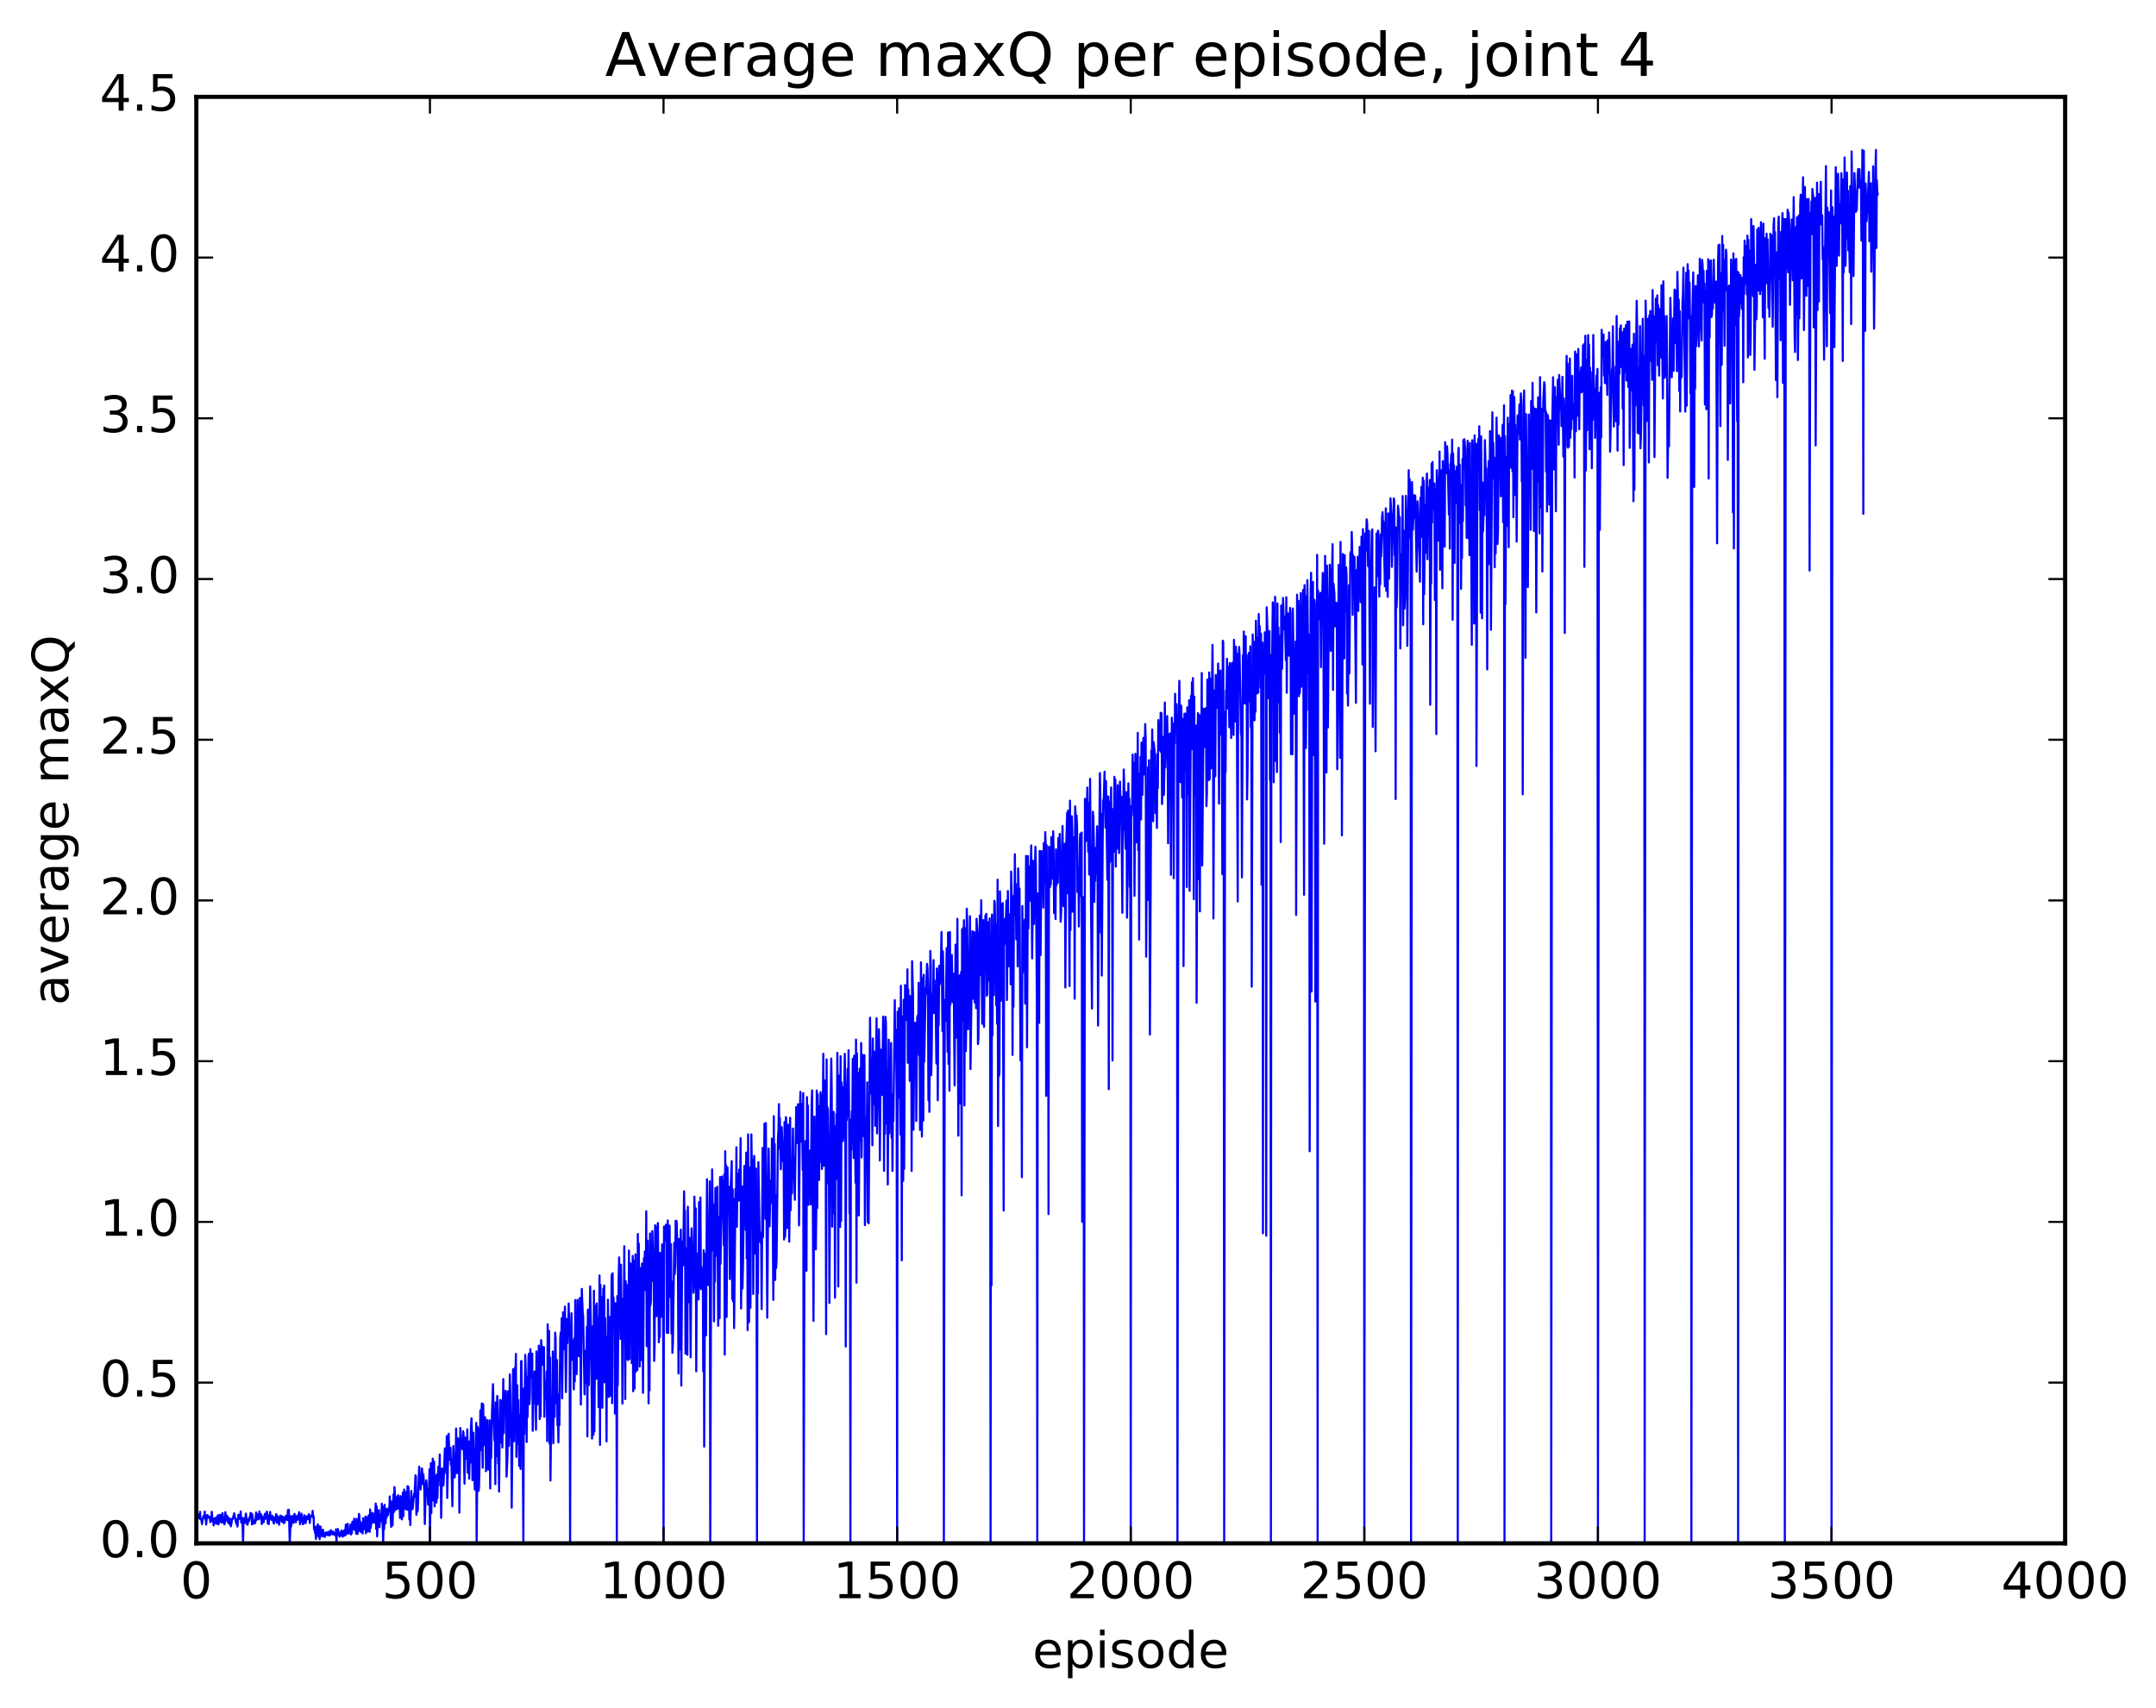 <?xml version="1.0" encoding="utf-8" standalone="no"?>
<!DOCTYPE svg PUBLIC "-//W3C//DTD SVG 1.1//EN"
  "http://www.w3.org/Graphics/SVG/1.1/DTD/svg11.dtd">
<!-- Created with matplotlib (http://matplotlib.org/) -->
<svg height="408pt" version="1.1" viewBox="0 0 515 408" width="515pt" xmlns="http://www.w3.org/2000/svg" xmlns:xlink="http://www.w3.org/1999/xlink">
 <defs>
  <style type="text/css">
*{stroke-linecap:butt;stroke-linejoin:round;stroke-miterlimit:100000;}
  </style>
 </defs>
 <g id="figure_1">
  <g id="patch_1">
   <path d="M 0 408.169 
L 515.768 408.169 
L 515.768 0 
L 0 0 
z
" style="fill:#ffffff;"/>
  </g>
  <g id="axes_1">
   <g id="patch_2">
    <path d="M 46.898 368.742 
L 493.298 368.742 
L 493.298 23.142 
L 46.898 23.142 
z
" style="fill:#ffffff;"/>
   </g>
   <g id="line2d_1">
    <path clip-path="url(#pbb6c6aa3df)" d="M 46.898 362.626 
L 47.009 362.128 
L 47.121 362.768 
L 47.344 361.947 
L 47.456 361.839 
L 47.567 362.772 
L 47.679 362.623 
L 47.79 361.216 
L 47.902 363.039 
L 48.014 362.884 
L 48.125 363.028 
L 48.237 364.16 
L 48.572 362.262 
L 48.683 362.232 
L 48.795 362.566 
L 48.906 361.156 
L 49.018 362.85 
L 49.13 362.647 
L 49.241 364.261 
L 49.464 362.005 
L 49.576 361.987 
L 49.688 362.651 
L 49.799 362.299 
L 49.911 362.59 
L 50.022 362.368 
L 50.134 362.753 
L 50.245 363.684 
L 50.357 362.879 
L 50.469 363.111 
L 50.58 361.185 
L 50.803 363.536 
L 50.915 363.005 
L 51.027 364.443 
L 51.25 362.732 
L 51.473 363.898 
L 51.585 362.622 
L 51.696 364.071 
L 51.919 362.328 
L 52.031 362.075 
L 52.143 364.22 
L 52.254 364.055 
L 52.477 361.905 
L 52.701 363.6 
L 52.924 361.915 
L 53.035 363.808 
L 53.147 361.508 
L 53.37 363.737 
L 53.482 363.266 
L 53.593 364.22 
L 53.705 363.877 
L 53.817 361.287 
L 54.04 363.268 
L 54.151 362.105 
L 54.263 363.139 
L 54.375 362.36 
L 54.486 363.8 
L 54.598 362.767 
L 54.709 362.95 
L 54.821 364.142 
L 54.933 362.844 
L 55.156 364.686 
L 55.379 363.327 
L 55.491 362.792 
L 55.602 362.935 
L 55.825 362.025 
L 55.937 361.559 
L 56.383 363.775 
L 56.495 364.085 
L 56.607 362.97 
L 56.718 364.733 
L 56.941 361.907 
L 57.165 362.904 
L 57.276 362.739 
L 57.388 362.21 
L 57.499 361.128 
L 57.611 363.764 
L 57.834 362.633 
L 57.946 364.56 
L 58.057 368.742 
L 58.169 362.788 
L 58.281 362.789 
L 58.392 362.991 
L 58.504 363.883 
L 58.727 361.637 
L 58.95 363.377 
L 59.062 364.312 
L 59.173 364.183 
L 59.285 362.986 
L 59.397 363.491 
L 59.508 363.278 
L 59.62 362.484 
L 59.731 362.714 
L 59.843 361.493 
L 59.955 361.899 
L 60.066 361.576 
L 60.178 364.223 
L 60.289 361.879 
L 60.513 364.077 
L 60.624 363.25 
L 60.736 363.755 
L 60.847 363.391 
L 60.959 363.925 
L 61.182 361.364 
L 61.294 363.169 
L 61.517 361.834 
L 61.629 361.884 
L 61.74 361.971 
L 61.852 363.013 
L 61.964 361.114 
L 62.075 362.668 
L 62.298 361.756 
L 62.41 361.858 
L 62.522 364.129 
L 62.745 362.433 
L 62.968 363.716 
L 63.191 362.072 
L 63.303 361.657 
L 63.414 362.877 
L 63.526 361.868 
L 63.638 362.827 
L 63.749 361.16 
L 63.861 361.894 
L 63.972 363.998 
L 64.084 362.903 
L 64.195 364.167 
L 64.307 362.06 
L 64.419 362.916 
L 64.53 361.231 
L 64.642 362.682 
L 64.754 362.578 
L 64.865 363.151 
L 65.088 362.159 
L 65.311 363.785 
L 65.423 364.001 
L 65.535 362.595 
L 65.646 363.309 
L 65.981 361.759 
L 66.093 363.837 
L 66.204 362.139 
L 66.316 362.836 
L 66.427 362.487 
L 66.539 362.992 
L 66.651 364.284 
L 66.874 362.339 
L 66.986 362.12 
L 67.097 362.153 
L 67.32 363.573 
L 67.432 363.577 
L 67.543 362.349 
L 67.655 362.74 
L 67.767 363.921 
L 67.878 362.95 
L 67.99 363.787 
L 68.102 362.455 
L 68.213 363.108 
L 68.325 362.139 
L 68.436 362.911 
L 68.548 362.583 
L 68.659 363.206 
L 68.771 360.769 
L 68.883 362.463 
L 68.994 360.726 
L 69.218 368.742 
L 69.441 362.246 
L 69.552 364.724 
L 69.664 362.313 
L 69.775 363.433 
L 69.999 362.192 
L 70.11 363.903 
L 70.334 361.703 
L 70.445 362.927 
L 70.557 362.094 
L 70.668 363.703 
L 70.891 362.324 
L 71.003 363.148 
L 71.115 362.933 
L 71.226 361.938 
L 71.338 362.212 
L 71.45 361.296 
L 71.673 364.182 
L 72.007 361.638 
L 72.342 364.17 
L 72.454 364.132 
L 72.566 363.615 
L 72.677 362.024 
L 72.789 362.448 
L 73.012 363.926 
L 73.235 362.249 
L 73.458 363.025 
L 73.57 362.929 
L 73.793 361.752 
L 73.905 362.241 
L 74.016 363.892 
L 74.128 362.278 
L 74.24 362.477 
L 74.463 362.035 
L 74.574 362.193 
L 74.686 360.978 
L 74.797 362.594 
L 74.909 362.277 
L 75.021 365.412 
L 75.132 364.72 
L 75.244 366.242 
L 75.356 366.12 
L 75.467 367.696 
L 75.579 364.79 
L 75.69 365.858 
L 75.913 364.216 
L 76.025 367.127 
L 76.137 366.892 
L 76.248 364.671 
L 76.36 367.727 
L 76.583 364.747 
L 76.695 366.931 
L 76.806 365.977 
L 76.918 366.172 
L 77.029 367.096 
L 77.141 365.476 
L 77.364 366.609 
L 77.476 366.393 
L 77.588 367.23 
L 77.811 366.223 
L 77.922 366.705 
L 78.034 366.08 
L 78.257 366.758 
L 78.369 366.571 
L 78.48 366.815 
L 78.592 365.922 
L 78.704 366.857 
L 78.815 366.765 
L 78.927 366.489 
L 79.038 365.617 
L 79.261 366.362 
L 79.373 366.582 
L 79.485 365.909 
L 79.596 366.572 
L 79.708 366.145 
L 79.82 366.657 
L 79.931 366.642 
L 80.043 366.454 
L 80.154 366.955 
L 80.266 365.393 
L 80.377 368.742 
L 80.489 365.779 
L 80.601 365.801 
L 80.712 365.31 
L 80.936 366.796 
L 81.047 366.628 
L 81.159 367.142 
L 81.27 366.959 
L 81.382 366.002 
L 81.493 366.045 
L 81.605 365.657 
L 81.828 367.127 
L 81.94 367.059 
L 82.163 365.788 
L 82.275 365.574 
L 82.386 366.894 
L 82.498 366.055 
L 82.609 364.266 
L 82.721 366.614 
L 83.056 364.07 
L 83.279 366.425 
L 83.391 365.833 
L 83.614 366.157 
L 83.725 364.218 
L 83.837 366.634 
L 84.06 366.26 
L 84.172 363.556 
L 84.395 364.773 
L 84.507 365.354 
L 84.618 362.864 
L 84.73 365.504 
L 84.841 364.239 
L 84.953 364.538 
L 85.065 366.427 
L 85.176 362.879 
L 85.4 366.516 
L 85.511 364.997 
L 85.623 365.827 
L 85.734 361.71 
L 85.846 362.26 
L 85.957 365.659 
L 86.069 363.602 
L 86.181 366.019 
L 86.292 363.906 
L 86.404 364.071 
L 86.627 366.404 
L 86.739 362.742 
L 86.962 365.382 
L 87.073 364.044 
L 87.185 364.965 
L 87.297 362.347 
L 87.408 366.329 
L 87.52 363.983 
L 87.632 365.518 
L 87.743 362.506 
L 87.855 365.915 
L 88.078 362.032 
L 88.189 362.581 
L 88.301 365.977 
L 88.413 360.649 
L 88.524 365.086 
L 88.636 364.333 
L 88.859 361.933 
L 88.971 361.447 
L 89.082 363.764 
L 89.305 361.747 
L 89.417 362.018 
L 89.529 363.821 
L 89.752 359.22 
L 89.864 365.291 
L 89.975 359.918 
L 90.087 367.082 
L 90.31 361.043 
L 90.421 362.653 
L 90.533 360.809 
L 90.645 364.897 
L 90.868 361.875 
L 90.98 361.79 
L 91.091 363.39 
L 91.203 359.278 
L 91.426 364.965 
L 91.537 368.742 
L 91.649 359.982 
L 91.761 365.316 
L 91.872 359.539 
L 92.096 364.002 
L 92.207 360.493 
L 92.319 362.671 
L 92.542 360.649 
L 92.653 362.012 
L 92.765 360.4 
L 92.988 361.116 
L 93.1 357.526 
L 93.435 364.807 
L 93.546 358.771 
L 93.658 364.495 
L 93.769 364.422 
L 93.993 357.037 
L 94.104 361.254 
L 94.216 355.297 
L 94.328 356.789 
L 94.439 360.776 
L 94.551 357.886 
L 94.774 360.56 
L 94.885 357.551 
L 94.997 357.598 
L 95.109 357.266 
L 95.22 360.458 
L 95.444 358.118 
L 95.555 362.657 
L 95.667 357.472 
L 95.89 362.357 
L 96.001 363.023 
L 96.225 356.602 
L 96.336 362.29 
L 96.559 355.883 
L 96.894 360.541 
L 97.006 360.325 
L 97.118 356.433 
L 97.229 360.73 
L 97.341 355.079 
L 97.452 355.44 
L 97.564 355.223 
L 97.787 363.015 
L 97.899 361.037 
L 98.01 364.366 
L 98.234 356.216 
L 98.345 360.641 
L 98.457 357.765 
L 98.568 360.51 
L 98.903 356.862 
L 99.015 357.627 
L 99.238 352.474 
L 99.35 352.727 
L 99.461 361.918 
L 99.573 357.382 
L 99.684 361.215 
L 99.796 360.739 
L 100.019 352.964 
L 100.131 350.441 
L 100.466 355.883 
L 100.577 353.333 
L 100.689 354.037 
L 100.8 350.824 
L 101.023 354.617 
L 101.135 352.247 
L 101.358 356.158 
L 101.47 364.131 
L 101.693 356.151 
L 101.805 353.676 
L 101.916 354.491 
L 102.028 357.468 
L 102.139 355.831 
L 102.251 359.477 
L 102.363 358.89 
L 102.474 356.424 
L 102.586 351.04 
L 102.698 368.742 
L 102.921 349.591 
L 103.032 361.534 
L 103.144 351.795 
L 103.255 355.736 
L 103.367 348.5 
L 103.479 358.488 
L 103.702 349.21 
L 103.814 359.927 
L 103.925 352.576 
L 104.037 353.712 
L 104.26 358.976 
L 104.371 352.237 
L 104.483 357.939 
L 104.706 350.439 
L 104.818 353.653 
L 104.93 353.26 
L 105.041 347.499 
L 105.153 354.931 
L 105.264 350.971 
L 105.376 362.646 
L 105.599 350.881 
L 105.934 354.895 
L 106.269 346.075 
L 106.38 346.822 
L 106.603 351.96 
L 106.715 343.103 
L 106.827 357.9 
L 107.05 347.669 
L 107.162 342.568 
L 107.385 348.755 
L 107.496 348.815 
L 107.608 345.913 
L 107.719 349.981 
L 107.831 348.859 
L 108.054 359.879 
L 108.278 345.494 
L 108.612 353.017 
L 108.835 350.162 
L 108.947 341.312 
L 109.17 351.954 
L 109.282 350.404 
L 109.394 343.659 
L 109.505 349.782 
L 109.617 344.085 
L 109.728 361.412 
L 109.951 341.193 
L 110.175 346.098 
L 110.398 345.208 
L 110.51 346.289 
L 110.621 341.953 
L 110.733 342.488 
L 110.956 354.493 
L 111.179 343.477 
L 111.291 348.543 
L 111.402 344.275 
L 111.514 347.328 
L 111.626 341.515 
L 111.737 351.881 
L 111.96 344.399 
L 112.072 353.316 
L 112.183 348.438 
L 112.295 349.552 
L 112.518 340.634 
L 112.63 338.859 
L 112.742 342.575 
L 112.853 353.651 
L 112.965 350.148 
L 113.076 342.335 
L 113.411 355.9 
L 113.634 352.286 
L 113.746 339.954 
L 113.858 368.742 
L 114.081 340.908 
L 114.192 341.492 
L 114.304 356.234 
L 114.415 355.448 
L 114.527 350.811 
L 114.75 336.947 
L 114.862 346.45 
L 115.085 335.322 
L 115.308 350.67 
L 115.42 335.492 
L 115.531 344.078 
L 115.643 338.604 
L 115.755 345.243 
L 115.866 338.602 
L 115.978 340.384 
L 116.09 351.51 
L 116.201 346.651 
L 116.313 350.875 
L 116.424 339.275 
L 116.647 351.126 
L 116.759 342.843 
L 116.871 348.946 
L 116.982 339.349 
L 117.094 355.623 
L 117.206 340.529 
L 117.317 348.367 
L 117.54 336.982 
L 117.763 330.716 
L 118.098 344.159 
L 118.21 341.961 
L 118.322 354.595 
L 118.433 335.078 
L 118.545 347.922 
L 118.768 333.531 
L 118.879 338.83 
L 118.991 349.68 
L 119.103 348.633 
L 119.214 356.374 
L 119.438 334.479 
L 119.661 344.684 
L 119.772 334.655 
L 119.884 334.635 
L 119.996 345.852 
L 120.219 329.488 
L 120.33 342.444 
L 120.442 335.192 
L 120.665 336.144 
L 120.777 332.298 
L 120.888 335.171 
L 121 352.801 
L 121.223 348.011 
L 121.335 332.43 
L 121.558 345.446 
L 121.781 328.371 
L 121.893 333.133 
L 122.004 343.514 
L 122.116 341.214 
L 122.228 360.211 
L 122.562 327.14 
L 122.785 344.372 
L 123.009 326.742 
L 123.12 328.557 
L 123.232 323.48 
L 123.344 348.096 
L 123.567 330.988 
L 123.678 344.976 
L 123.79 334.466 
L 124.013 350.259 
L 124.125 338.117 
L 124.348 350.983 
L 124.46 325.234 
L 124.571 325.178 
L 124.683 340.025 
L 124.794 333.48 
L 125.017 368.742 
L 125.129 331.738 
L 125.241 342.62 
L 125.464 323.713 
L 125.687 331.414 
L 125.799 344.53 
L 125.91 329.025 
L 126.022 338.544 
L 126.245 324.194 
L 126.357 323.412 
L 126.468 335.474 
L 126.58 333.271 
L 126.692 322.341 
L 126.803 328.196 
L 126.915 327.918 
L 127.026 329.027 
L 127.138 323.421 
L 127.249 341.845 
L 127.473 332.26 
L 127.584 335.272 
L 127.696 327.734 
L 127.808 328.351 
L 127.919 327.628 
L 128.031 341.602 
L 128.142 322.902 
L 128.365 335.566 
L 128.477 335.043 
L 128.589 332.037 
L 128.7 321.508 
L 128.812 323.579 
L 128.923 339.041 
L 129.035 335.824 
L 129.147 338.427 
L 129.258 320.208 
L 129.37 321.953 
L 129.482 326.101 
L 129.593 321.845 
L 129.705 322.134 
L 129.816 323.291 
L 129.928 321.862 
L 130.04 338.522 
L 130.151 330.361 
L 130.263 331.348 
L 130.374 334.207 
L 130.597 327.625 
L 130.709 344.326 
L 130.821 316.413 
L 131.044 334.39 
L 131.155 317.994 
L 131.267 344.911 
L 131.379 324.335 
L 131.49 353.745 
L 131.714 334.231 
L 131.825 337.939 
L 131.937 333.109 
L 132.048 322.911 
L 132.16 344.836 
L 132.272 329.411 
L 132.495 338.523 
L 132.606 318.396 
L 132.718 319.812 
L 132.829 335.273 
L 132.941 334.884 
L 133.053 324.941 
L 133.164 340.541 
L 133.276 337.6 
L 133.387 344.617 
L 133.499 333.153 
L 133.611 340.522 
L 133.834 319.508 
L 133.946 318.367 
L 134.057 321.138 
L 134.169 314.956 
L 134.28 334.095 
L 134.504 313.533 
L 134.615 322.388 
L 134.727 321.858 
L 134.838 318.666 
L 134.95 312.183 
L 135.173 332.595 
L 135.396 315.134 
L 135.508 320.893 
L 135.619 316.143 
L 135.731 317.255 
L 135.843 311.435 
L 136.066 320.009 
L 136.178 368.742 
L 136.289 321.152 
L 136.401 322.156 
L 136.512 313.768 
L 136.624 324.832 
L 136.736 320.297 
L 136.847 325.009 
L 136.959 324.014 
L 137.07 331.965 
L 137.182 319.793 
L 137.293 330.063 
L 137.405 310.609 
L 137.517 325.181 
L 137.628 321.163 
L 137.74 328.31 
L 137.963 310.56 
L 138.075 321.979 
L 138.186 321.85 
L 138.298 324.038 
L 138.521 310.106 
L 138.633 317.599 
L 138.744 335.598 
L 138.968 307.948 
L 139.191 313.628 
L 139.302 314.527 
L 139.525 327.198 
L 139.637 333.163 
L 139.749 322.732 
L 139.972 330.505 
L 140.195 316.981 
L 140.307 343.187 
L 140.418 313.008 
L 140.53 312.886 
L 140.642 330.942 
L 140.976 307.345 
L 141.2 320.267 
L 141.423 343.715 
L 141.534 335.404 
L 141.646 316.85 
L 141.757 342.809 
L 141.869 308.383 
L 141.981 342 
L 142.204 311.988 
L 142.427 329.417 
L 142.539 311.414 
L 142.65 321.916 
L 142.762 314.809 
L 142.874 321.534 
L 142.985 336.196 
L 143.208 304.739 
L 143.32 345.229 
L 143.431 306.981 
L 143.543 324.024 
L 143.655 309.853 
L 143.878 336.337 
L 144.101 307.93 
L 144.213 312.614 
L 144.324 307.158 
L 144.436 330.272 
L 144.548 314.963 
L 144.659 323.885 
L 144.771 322.348 
L 144.882 344.398 
L 144.994 319.411 
L 145.106 333.679 
L 145.217 310.522 
L 145.44 333.77 
L 145.552 329.406 
L 145.663 330.303 
L 145.775 314.571 
L 145.887 333.458 
L 146.11 304.572 
L 146.221 335.261 
L 146.333 304.219 
L 146.445 317.375 
L 146.556 309.997 
L 146.668 314.427 
L 146.78 312.735 
L 146.891 337.732 
L 147.003 311.391 
L 147.114 311.617 
L 147.226 317.323 
L 147.338 368.742 
L 147.449 309.673 
L 147.561 331.069 
L 147.784 305.408 
L 147.895 300.416 
L 148.23 319.892 
L 148.342 302.177 
L 148.453 314.796 
L 148.565 312.756 
L 148.677 335.368 
L 148.788 310.306 
L 148.9 317.297 
L 149.012 312.819 
L 149.123 297.764 
L 149.346 334.279 
L 149.458 306.127 
L 149.57 316.816 
L 149.681 306.933 
L 149.793 324.695 
L 149.904 316.252 
L 150.016 324.968 
L 150.127 320.006 
L 150.239 298.782 
L 150.351 324.668 
L 150.462 301.76 
L 150.574 309.309 
L 150.685 302.002 
L 150.797 307.933 
L 150.909 325.701 
L 151.02 324.19 
L 151.132 300.073 
L 151.244 332.409 
L 151.355 301.166 
L 151.467 302.6 
L 151.578 331.792 
L 151.802 299.696 
L 151.913 327.715 
L 152.136 306.339 
L 152.248 327.299 
L 152.359 294.841 
L 152.471 319.956 
L 152.583 297.125 
L 152.806 326.492 
L 152.917 302.954 
L 153.141 324.966 
L 153.364 301.909 
L 153.476 309.017 
L 153.587 332.777 
L 153.81 300.63 
L 153.922 305.539 
L 154.034 299.016 
L 154.257 308.302 
L 154.368 289.395 
L 154.48 321.632 
L 154.703 296.402 
L 154.815 305.639 
L 154.926 335.311 
L 155.038 305.265 
L 155.149 332.208 
L 155.261 294.701 
L 155.373 311.88 
L 155.484 310.793 
L 155.596 302.53 
L 155.708 306.082 
L 155.819 294.123 
L 156.042 301.817 
L 156.154 299.266 
L 156.266 325.166 
L 156.377 320.903 
L 156.489 292.756 
L 156.6 293.601 
L 156.823 314.462 
L 157.047 293.245 
L 157.158 292.215 
L 157.381 320.699 
L 157.493 311.268 
L 157.605 319.513 
L 157.716 299.325 
L 157.828 299.747 
L 158.051 314.618 
L 158.163 297.316 
L 158.274 305.588 
L 158.386 304.071 
L 158.498 368.742 
L 158.609 293.06 
L 158.721 295.101 
L 158.832 294.914 
L 158.944 296.379 
L 159.055 292.612 
L 159.167 292.753 
L 159.279 318.42 
L 159.39 312.374 
L 159.502 291.6 
L 159.613 318.477 
L 159.837 293.989 
L 159.948 292.821 
L 160.06 309.877 
L 160.283 297.257 
L 160.395 318.567 
L 160.506 306.212 
L 160.618 323.237 
L 160.73 321.072 
L 161.064 296.932 
L 161.176 304.411 
L 161.287 302.348 
L 161.399 291.655 
L 161.511 296.817 
L 161.622 291.771 
L 161.845 298.69 
L 161.957 305.419 
L 162.069 328.15 
L 162.18 296.029 
L 162.292 322.462 
L 162.404 300.476 
L 162.515 302.335 
L 162.627 293.781 
L 162.738 331.06 
L 162.962 296.648 
L 163.185 302.336 
L 163.408 284.634 
L 163.519 293.647 
L 163.631 289.287 
L 163.743 323.429 
L 163.966 298.258 
L 164.077 298.865 
L 164.189 323.709 
L 164.301 288.316 
L 164.636 311.167 
L 164.747 295.762 
L 164.97 324.279 
L 165.194 293.473 
L 165.417 302.344 
L 165.528 297.375 
L 165.64 308.88 
L 165.751 307.817 
L 165.863 285.904 
L 166.086 293.663 
L 166.198 288.721 
L 166.31 327.644 
L 166.421 307.018 
L 166.533 308.687 
L 166.756 299.395 
L 166.868 310.481 
L 166.979 287.207 
L 167.091 293.737 
L 167.202 307.489 
L 167.314 286.111 
L 167.425 307.989 
L 167.537 302.686 
L 167.76 307.347 
L 167.872 303.625 
L 167.983 327.652 
L 168.095 298.71 
L 168.207 345.635 
L 168.43 299.543 
L 168.542 304.222 
L 168.653 319.032 
L 168.876 281.741 
L 168.988 306.291 
L 169.1 302.799 
L 169.211 307.03 
L 169.546 282.259 
L 169.657 368.742 
L 169.881 294.605 
L 169.992 298.852 
L 170.104 279.394 
L 170.327 295.522 
L 170.439 287.764 
L 170.55 315.696 
L 170.662 292.209 
L 170.774 306.23 
L 170.885 283.878 
L 170.997 287.27 
L 171.22 300.076 
L 171.332 283.535 
L 171.555 316.772 
L 171.778 290.782 
L 171.889 314.96 
L 172.001 281.245 
L 172.113 301.929 
L 172.447 281.096 
L 172.559 290.392 
L 172.671 282.186 
L 172.894 297.509 
L 173.006 280.547 
L 173.117 323.653 
L 173.229 275.067 
L 173.34 288.288 
L 173.452 278.414 
L 173.564 314.66 
L 173.787 278.965 
L 173.898 289.983 
L 174.121 283.57 
L 174.233 288.717 
L 174.345 305.611 
L 174.568 282.683 
L 174.791 277.41 
L 174.903 310.378 
L 175.014 284.18 
L 175.126 310.977 
L 175.238 286.394 
L 175.349 317.317 
L 175.572 295.938 
L 175.684 284.056 
L 175.796 291.935 
L 175.907 274.101 
L 176.019 293.104 
L 176.13 282.474 
L 176.242 283.975 
L 176.353 280.454 
L 176.465 286.863 
L 176.577 279.458 
L 176.688 284.243 
L 176.8 281.724 
L 176.911 271.949 
L 177.023 312.639 
L 177.246 283.456 
L 177.358 307.87 
L 177.47 302.704 
L 177.804 278.557 
L 177.916 290.774 
L 178.028 289.349 
L 178.139 293.916 
L 178.251 275.394 
L 178.362 300.671 
L 178.474 283.325 
L 178.585 317.809 
L 178.697 271.03 
L 178.92 315.883 
L 179.032 278.907 
L 179.255 312.484 
L 179.478 271.034 
L 179.702 286.55 
L 179.813 277.117 
L 179.925 309.168 
L 180.148 276.172 
L 180.26 280.178 
L 180.483 299.562 
L 180.594 279.193 
L 180.706 295.641 
L 180.817 368.742 
L 180.929 291.287 
L 181.041 309.025 
L 181.152 277.672 
L 181.487 296.665 
L 181.599 294.471 
L 181.71 296.928 
L 181.822 296.834 
L 181.934 312.775 
L 182.157 274.27 
L 182.268 295.521 
L 182.38 275.071 
L 182.492 286.66 
L 182.603 268.469 
L 182.715 271.955 
L 182.826 291.2 
L 182.938 268.323 
L 183.273 314.845 
L 183.496 285.826 
L 183.607 274.426 
L 183.831 292.992 
L 183.942 286.656 
L 184.054 287.443 
L 184.166 282.023 
L 184.277 286.549 
L 184.389 272.047 
L 184.5 279.026 
L 184.724 310.57 
L 184.835 266.675 
L 184.947 286.67 
L 185.058 273.358 
L 185.17 305.821 
L 185.281 285.547 
L 185.393 302.953 
L 185.505 300.647 
L 185.839 271.605 
L 185.951 270.015 
L 186.063 263.798 
L 186.174 274.382 
L 186.286 267.144 
L 186.509 279.373 
L 186.732 269.303 
L 187.067 277.553 
L 187.179 274.232 
L 187.29 296.157 
L 187.402 268.058 
L 187.513 295.536 
L 187.625 293.331 
L 187.737 266.915 
L 187.848 268.365 
L 188.071 293.408 
L 188.295 268.734 
L 188.406 270.129 
L 188.518 296.662 
L 188.63 287.226 
L 188.741 267.072 
L 188.853 289.134 
L 189.076 277.717 
L 189.188 285.127 
L 189.411 269.628 
L 189.522 281.287 
L 189.634 276.538 
L 189.857 286.662 
L 190.192 264.503 
L 190.304 266.771 
L 190.415 273.116 
L 190.638 263.826 
L 190.75 268.287 
L 190.862 292.769 
L 191.085 264.902 
L 191.196 260.866 
L 191.308 272.761 
L 191.419 263.685 
L 191.531 272.394 
L 191.643 269.963 
L 191.754 279.584 
L 191.866 261.177 
L 191.977 368.742 
L 192.201 277.193 
L 192.312 277.014 
L 192.424 272.59 
L 192.647 303.619 
L 192.759 262.125 
L 192.87 278.036 
L 192.982 264.149 
L 193.094 287.872 
L 193.205 281.407 
L 193.317 283.201 
L 193.54 274.85 
L 193.651 287.775 
L 193.875 263.947 
L 193.986 260.534 
L 194.321 315.609 
L 194.544 266.771 
L 194.879 298.515 
L 194.991 288.971 
L 195.102 260.551 
L 195.214 288.634 
L 195.326 261.442 
L 195.66 281.938 
L 195.772 264.271 
L 195.883 277.669 
L 195.995 260.945 
L 196.107 262.965 
L 196.33 279.31 
L 196.441 261.566 
L 196.553 263.819 
L 196.665 251.762 
L 196.776 278.548 
L 197 272.46 
L 197.111 258.132 
L 197.223 269.04 
L 197.334 318.74 
L 197.446 253.115 
L 197.558 282.771 
L 197.669 264.566 
L 197.781 265.245 
L 197.892 281.207 
L 198.004 279.639 
L 198.115 311.311 
L 198.339 271.211 
L 198.562 252.911 
L 198.673 260.62 
L 198.785 293.074 
L 198.897 268.939 
L 199.008 286.414 
L 199.12 265.646 
L 199.232 289.883 
L 199.343 272.592 
L 199.455 310.03 
L 199.566 269.023 
L 199.678 281.719 
L 199.79 266.17 
L 199.901 275.024 
L 200.013 251.559 
L 200.124 261.031 
L 200.236 307.385 
L 200.347 256.979 
L 200.571 285.403 
L 200.682 293.15 
L 200.794 252.348 
L 200.905 291.676 
L 201.017 258.622 
L 201.129 263.686 
L 201.24 259.755 
L 201.352 272.622 
L 201.464 271.092 
L 201.798 251.764 
L 201.91 261.706 
L 202.022 321.726 
L 202.133 259.51 
L 202.245 267.627 
L 202.468 255.313 
L 202.579 266.763 
L 202.691 250.909 
L 202.803 263.575 
L 202.914 289.904 
L 203.026 281.291 
L 203.137 368.742 
L 203.249 267.491 
L 203.361 274.76 
L 203.472 265.511 
L 203.584 268.969 
L 203.696 252.983 
L 203.807 260.09 
L 203.919 276.679 
L 204.03 252.238 
L 204.365 282.593 
L 204.477 248.376 
L 204.588 306.458 
L 204.7 251.679 
L 204.811 274.615 
L 204.923 256.323 
L 205.035 262.309 
L 205.146 290.402 
L 205.369 255.303 
L 205.593 272.658 
L 205.704 249.192 
L 205.816 276.542 
L 206.039 252.033 
L 206.262 271.435 
L 206.486 252.083 
L 206.597 292.727 
L 206.82 267.078 
L 207.043 270.552 
L 207.155 258.584 
L 207.267 291.975 
L 207.378 264.247 
L 207.49 292.281 
L 207.825 243.155 
L 208.048 261.289 
L 208.271 252.796 
L 208.383 273.644 
L 208.494 248.129 
L 208.606 263.955 
L 208.718 260.282 
L 208.829 251.292 
L 208.941 253.966 
L 209.052 268.983 
L 209.387 243.275 
L 209.499 270.79 
L 209.722 258.077 
L 209.833 255.678 
L 209.945 245.908 
L 210.057 251.298 
L 210.168 277.257 
L 210.392 250.796 
L 210.503 251.471 
L 210.726 261.587 
L 210.95 242.882 
L 211.061 247.438 
L 211.173 279.733 
L 211.284 245.571 
L 211.396 270.894 
L 211.507 242.96 
L 211.619 244.346 
L 211.842 268.499 
L 211.954 261.206 
L 212.065 283.007 
L 212.289 248.396 
L 212.4 270.772 
L 212.624 256.138 
L 212.735 264.855 
L 212.847 249.208 
L 212.958 271.814 
L 213.07 261.347 
L 213.181 279.757 
L 213.293 265.246 
L 213.405 267.805 
L 213.739 238.959 
L 213.851 253.106 
L 213.963 246.022 
L 214.074 251.462 
L 214.186 262.439 
L 214.298 368.742 
L 214.409 241.719 
L 214.632 262.303 
L 214.744 240.893 
L 215.079 271.09 
L 215.19 235.517 
L 215.302 254.227 
L 215.413 301.134 
L 215.525 242.874 
L 215.637 243.859 
L 215.748 282.132 
L 215.86 238.878 
L 215.971 279.28 
L 216.195 235.351 
L 216.306 243.763 
L 216.418 236.602 
L 216.641 242.508 
L 216.753 231.604 
L 216.864 253.928 
L 216.976 236.438 
L 217.088 252.675 
L 217.199 240.744 
L 217.311 258.246 
L 217.422 237.985 
L 217.534 255.973 
L 217.645 239.094 
L 217.757 279.776 
L 217.869 229.649 
L 218.092 237.745 
L 218.203 269.916 
L 218.427 244.345 
L 218.538 249.68 
L 218.762 244.402 
L 218.873 267.83 
L 219.096 243.059 
L 219.208 242.638 
L 219.32 248.484 
L 219.431 234.826 
L 219.543 252.088 
L 219.654 237.62 
L 219.766 269.972 
L 219.877 257.524 
L 219.989 229.915 
L 220.101 240.33 
L 220.212 271.555 
L 220.435 233.664 
L 220.547 267.733 
L 220.659 232.896 
L 220.77 253.681 
L 221.105 236.147 
L 221.217 237.484 
L 221.44 230.289 
L 221.552 231.517 
L 221.663 236.373 
L 221.775 262.874 
L 221.886 243.104 
L 221.998 265.648 
L 222.221 227.219 
L 222.333 230.63 
L 222.444 256.892 
L 222.556 251.765 
L 222.667 237.461 
L 222.779 240.606 
L 222.891 239.32 
L 223.002 229.397 
L 223.114 242.046 
L 223.226 234.251 
L 223.337 239.28 
L 223.449 235.331 
L 223.672 254.109 
L 223.784 231.387 
L 223.895 235.19 
L 224.007 262.881 
L 224.118 241.406 
L 224.23 244.897 
L 224.341 230.762 
L 224.453 235.177 
L 224.565 233.891 
L 224.676 234.012 
L 224.899 222.676 
L 225.123 246.391 
L 225.234 227.313 
L 225.346 233.568 
L 225.458 368.742 
L 225.681 238.916 
L 225.904 243.877 
L 226.127 226.529 
L 226.35 251.341 
L 226.462 222.798 
L 226.573 254.2 
L 226.685 228.523 
L 226.797 260.607 
L 226.908 222.678 
L 227.02 240.053 
L 227.131 238.403 
L 227.243 239.324 
L 227.355 228.172 
L 227.466 234.181 
L 227.578 233.852 
L 227.69 239.53 
L 227.801 232.672 
L 228.024 259.332 
L 228.248 225.691 
L 228.471 247.912 
L 228.694 219.536 
L 228.917 271.349 
L 229.029 234.244 
L 229.14 240.804 
L 229.252 233.045 
L 229.363 263.648 
L 229.475 259.513 
L 229.587 232.22 
L 229.698 285.602 
L 229.81 222.077 
L 229.922 238.071 
L 230.033 221.73 
L 230.145 243.939 
L 230.256 219.85 
L 230.368 264.125 
L 230.48 221.745 
L 230.591 225.938 
L 230.703 251.15 
L 230.814 243.119 
L 230.926 217.107 
L 231.037 220.089 
L 231.261 245.891 
L 231.372 233.402 
L 231.484 238.299 
L 231.707 218.905 
L 231.819 255.42 
L 232.265 222.511 
L 232.377 238.637 
L 232.488 227.038 
L 232.6 227.292 
L 232.712 222.664 
L 232.823 239.521 
L 232.935 223.307 
L 233.158 240.894 
L 233.269 219.536 
L 233.493 222.82 
L 233.604 249.457 
L 233.716 247.985 
L 234.051 218.758 
L 234.162 232.911 
L 234.386 215.089 
L 234.609 244.609 
L 234.832 219.832 
L 235.055 245.332 
L 235.278 222.243 
L 235.39 218.715 
L 235.501 222.608 
L 235.613 218.334 
L 235.725 237.891 
L 235.836 237.417 
L 235.948 220.322 
L 236.171 234.276 
L 236.394 219.408 
L 236.506 238.698 
L 236.618 368.742 
L 236.729 223.117 
L 236.841 307.086 
L 236.952 218.515 
L 237.064 247.378 
L 237.175 221.334 
L 237.287 225.235 
L 237.399 237.738 
L 237.51 215.229 
L 237.622 215.554 
L 237.733 222.934 
L 237.845 220.786 
L 237.957 240.207 
L 238.068 232.049 
L 238.18 244.611 
L 238.292 210.173 
L 238.403 269.024 
L 238.515 238.649 
L 238.626 257.079 
L 238.738 256.376 
L 238.85 212.949 
L 238.961 216.828 
L 239.073 239.116 
L 239.184 216.119 
L 239.407 229.005 
L 239.519 215.759 
L 239.742 289.245 
L 239.854 219.571 
L 240.077 225.46 
L 240.412 215.193 
L 240.524 238.935 
L 240.747 212.885 
L 240.97 229.465 
L 241.082 230.893 
L 241.305 218.4 
L 241.416 235.178 
L 241.528 208.233 
L 241.751 216.998 
L 241.863 252.054 
L 241.974 220.917 
L 242.086 240.535 
L 242.197 214.015 
L 242.309 218.587 
L 242.421 204.099 
L 242.532 218.063 
L 242.644 211.202 
L 242.756 224.426 
L 242.979 212.463 
L 243.09 230.9 
L 243.202 207.463 
L 243.425 215.453 
L 243.537 212.341 
L 243.76 253.361 
L 243.871 233.845 
L 243.983 237.679 
L 244.095 281.272 
L 244.206 216.484 
L 244.318 232.391 
L 244.429 220.26 
L 244.541 231.41 
L 244.764 219.724 
L 244.876 239.792 
L 244.988 232.868 
L 245.099 204.497 
L 245.211 210.6 
L 245.322 250.23 
L 245.546 204.52 
L 245.657 221.869 
L 245.769 207.004 
L 245.992 215.216 
L 246.327 201.992 
L 246.55 228.987 
L 246.773 205.657 
L 246.996 220.754 
L 247.22 207.198 
L 247.331 202.306 
L 247.443 206.828 
L 247.666 238.22 
L 247.778 368.742 
L 247.889 213.459 
L 248.001 213.646 
L 248.224 244.396 
L 248.335 203.342 
L 248.447 205.779 
L 248.559 228.184 
L 248.782 203.323 
L 248.893 209.229 
L 249.005 205.173 
L 249.117 207.015 
L 249.228 216.835 
L 249.34 201.44 
L 249.452 201.377 
L 249.563 210.959 
L 249.675 198.813 
L 249.786 201.954 
L 249.898 261.82 
L 250.01 201.92 
L 250.233 243.96 
L 250.344 208.968 
L 250.456 290.064 
L 250.567 202.301 
L 250.679 203.426 
L 250.791 211.999 
L 250.902 203.162 
L 251.014 211.29 
L 251.125 200 
L 251.237 209.183 
L 251.349 201.418 
L 251.46 209.896 
L 251.572 198.615 
L 251.684 204.129 
L 251.795 218.163 
L 251.907 209.029 
L 252.13 219.568 
L 252.242 202.925 
L 252.353 211.514 
L 252.465 210.795 
L 252.576 209.143 
L 252.688 210.893 
L 252.799 200.241 
L 252.911 205.727 
L 253.023 204.137 
L 253.134 199.258 
L 253.357 220.23 
L 253.469 218.261 
L 253.692 203.074 
L 253.804 197.362 
L 254.027 216.502 
L 254.139 214.25 
L 254.362 201.598 
L 254.474 235.93 
L 254.697 201.739 
L 254.92 194.181 
L 255.031 213.41 
L 255.143 193.684 
L 255.255 195.25 
L 255.478 235.586 
L 255.589 191.301 
L 255.701 222.203 
L 255.813 205.904 
L 255.924 217.866 
L 256.036 195.018 
L 256.147 198.457 
L 256.259 217.822 
L 256.371 206.04 
L 256.482 212.316 
L 256.594 199.982 
L 256.705 238.616 
L 256.817 192.666 
L 256.929 194.502 
L 257.04 199.807 
L 257.152 194.844 
L 257.264 197.057 
L 257.375 213.147 
L 257.598 207.39 
L 257.71 221.357 
L 257.933 200.949 
L 258.045 199.2 
L 258.156 214.08 
L 258.268 211.24 
L 258.38 198.912 
L 258.491 291.92 
L 258.603 218.966 
L 258.714 236.711 
L 258.826 214.314 
L 258.938 368.742 
L 259.161 190.868 
L 259.272 192.063 
L 259.384 200.977 
L 259.607 195.301 
L 259.719 188.172 
L 259.942 203.517 
L 260.053 191.866 
L 260.165 208.953 
L 260.277 202.174 
L 260.388 186.074 
L 260.611 216.05 
L 260.835 240.95 
L 261.058 193.941 
L 261.17 195.436 
L 261.281 200.793 
L 261.393 215.472 
L 261.504 206.318 
L 261.616 210.425 
L 261.728 202.579 
L 261.839 208.736 
L 262.062 197.43 
L 262.174 208.869 
L 262.286 245.044 
L 262.509 207.048 
L 262.732 184.709 
L 262.844 190.8 
L 262.955 222.86 
L 263.067 194.443 
L 263.178 233.085 
L 263.401 200.535 
L 263.513 191.189 
L 263.625 192.253 
L 263.848 184.378 
L 264.071 197.763 
L 264.183 186.628 
L 264.517 210.22 
L 264.629 205.854 
L 264.741 190.297 
L 264.852 260.239 
L 264.964 191.53 
L 265.075 206.032 
L 265.41 188.139 
L 265.522 205.695 
L 265.634 193.25 
L 265.745 253.394 
L 265.857 197.549 
L 265.968 199.491 
L 266.08 203.504 
L 266.192 185.597 
L 266.303 190.431 
L 266.415 186.215 
L 266.526 207.074 
L 266.638 192.144 
L 266.75 195.565 
L 266.861 202.74 
L 266.973 187.596 
L 267.084 196.354 
L 267.196 192.725 
L 267.308 203.819 
L 267.531 186.759 
L 267.642 191.952 
L 267.754 191.461 
L 267.865 190.329 
L 268.089 218.105 
L 268.2 193.564 
L 268.312 198.329 
L 268.423 183.846 
L 268.535 187.247 
L 268.758 199.817 
L 268.87 202.796 
L 269.093 189.25 
L 269.205 219.25 
L 269.316 211.305 
L 269.539 187.152 
L 269.651 193.738 
L 269.763 190.816 
L 269.874 211.925 
L 269.986 192.614 
L 270.098 368.742 
L 270.209 193.978 
L 270.321 194.925 
L 270.432 192.278 
L 270.544 180.299 
L 270.656 184.525 
L 270.767 182.292 
L 270.879 189.457 
L 270.99 214.04 
L 271.214 180.103 
L 271.325 182.284 
L 271.437 201.251 
L 271.548 191.862 
L 271.66 200.144 
L 271.772 175.096 
L 271.883 203.13 
L 271.995 187.111 
L 272.106 224.497 
L 272.218 184.883 
L 272.329 192.965 
L 272.441 180.871 
L 272.553 195.791 
L 272.664 177.437 
L 272.887 189.902 
L 273.111 176.3 
L 273.222 177.993 
L 273.334 185.037 
L 273.557 172.992 
L 273.669 176.707 
L 273.78 228.577 
L 274.003 189.126 
L 274.115 215.037 
L 274.227 183.337 
L 274.338 192.508 
L 274.45 181.638 
L 274.562 201.238 
L 274.673 247.179 
L 274.896 205.615 
L 275.008 179.355 
L 275.12 183.839 
L 275.231 174.305 
L 275.454 196.224 
L 275.566 177.283 
L 275.901 180.375 
L 276.012 194.277 
L 276.124 183.818 
L 276.347 197.811 
L 276.459 180.208 
L 276.57 188.326 
L 276.682 172.049 
L 276.905 179.269 
L 277.017 175.175 
L 277.128 179.286 
L 277.24 170.302 
L 277.351 179.718 
L 277.463 170.416 
L 277.575 192.104 
L 277.686 188.479 
L 277.909 176.041 
L 278.021 189.894 
L 278.133 183.911 
L 278.244 167.839 
L 278.356 183.365 
L 278.467 179.125 
L 278.579 180.617 
L 278.691 177.954 
L 278.802 171.087 
L 278.914 177.144 
L 279.026 201.502 
L 279.249 176.009 
L 279.36 175.36 
L 279.472 178.349 
L 279.584 175.194 
L 279.695 209.029 
L 279.918 171.496 
L 280.03 175.722 
L 280.142 172.853 
L 280.253 173.108 
L 280.365 209.826 
L 280.476 176.401 
L 280.588 177.653 
L 280.7 165.765 
L 280.811 174.067 
L 281.034 168.247 
L 281.146 176.435 
L 281.257 368.742 
L 281.481 176.689 
L 281.704 162.661 
L 281.815 170.287 
L 281.927 186.867 
L 282.15 168.597 
L 282.262 172.551 
L 282.373 190.56 
L 282.597 171.788 
L 282.708 230.82 
L 282.932 170.495 
L 283.043 184.16 
L 283.378 170.492 
L 283.49 211.923 
L 283.601 169.007 
L 283.713 189.775 
L 283.824 179.683 
L 283.936 185.036 
L 284.048 167.327 
L 284.159 212.831 
L 284.494 166.282 
L 284.606 178.997 
L 284.717 163.03 
L 284.829 173.491 
L 284.94 162.003 
L 285.052 170.505 
L 285.163 214.832 
L 285.275 166.439 
L 285.387 189.95 
L 285.721 173.361 
L 285.833 239.609 
L 286.056 175.347 
L 286.168 170.371 
L 286.279 210.067 
L 286.503 170.838 
L 286.614 217.759 
L 286.726 177.534 
L 286.837 198.61 
L 287.061 160.804 
L 287.172 206.768 
L 287.507 169.322 
L 287.619 178.539 
L 287.842 169.449 
L 287.954 177.067 
L 288.065 169.169 
L 288.177 192.607 
L 288.288 189.863 
L 288.4 162.38 
L 288.623 169.161 
L 288.735 186.396 
L 288.846 160.669 
L 288.958 186.149 
L 289.07 162.079 
L 289.181 165.299 
L 289.293 183.576 
L 289.627 154.079 
L 289.739 166.45 
L 289.851 219.451 
L 290.074 164.974 
L 290.297 185.484 
L 290.409 161.277 
L 290.52 169.237 
L 290.632 168.397 
L 290.743 165.328 
L 290.855 168.261 
L 290.967 158.52 
L 291.19 192.009 
L 291.301 160.436 
L 291.413 167.629 
L 291.525 160.21 
L 291.636 175.511 
L 291.748 170.843 
L 291.86 171.661 
L 291.971 208.854 
L 292.083 153.074 
L 292.194 153.449 
L 292.306 196.623 
L 292.418 368.742 
L 292.641 170.14 
L 292.752 184.484 
L 292.864 164.994 
L 292.976 166.353 
L 293.087 157.385 
L 293.31 169.258 
L 293.422 159.355 
L 293.645 173.758 
L 293.757 158.429 
L 293.868 160.024 
L 294.091 176.323 
L 294.315 158.327 
L 294.426 159.813 
L 294.538 164.804 
L 294.649 175.596 
L 294.761 152.877 
L 295.096 172.402 
L 295.207 154.483 
L 295.319 156.711 
L 295.431 166.85 
L 295.654 215.371 
L 295.765 156.212 
L 295.877 160.666 
L 295.989 154.575 
L 296.1 156.436 
L 296.435 175.14 
L 296.547 176.059 
L 296.658 209.63 
L 296.882 156.612 
L 296.993 164.738 
L 297.105 150.884 
L 297.216 156.555 
L 297.328 168.081 
L 297.551 152.011 
L 297.663 165.916 
L 297.774 156.464 
L 297.886 191.007 
L 297.998 184.322 
L 298.221 159.198 
L 298.332 155.991 
L 298.444 156.971 
L 298.555 167.59 
L 298.667 154.406 
L 298.779 173.722 
L 298.89 159.599 
L 299.002 235.746 
L 299.225 151.595 
L 299.448 162.661 
L 299.56 153.348 
L 299.671 172.103 
L 299.783 161.989 
L 299.895 170.074 
L 300.006 148.288 
L 300.341 165.674 
L 300.453 152.425 
L 300.564 165.463 
L 300.676 146.694 
L 300.788 154.338 
L 300.899 149.604 
L 301.011 153.779 
L 301.122 164.319 
L 301.234 151.399 
L 301.346 211.4 
L 301.569 153.543 
L 301.68 294.667 
L 301.792 155.11 
L 301.904 161.139 
L 302.015 159.688 
L 302.127 151.079 
L 302.238 159.134 
L 302.35 153.234 
L 302.462 295.249 
L 302.573 145.106 
L 302.796 151.734 
L 302.908 166.805 
L 303.131 152.033 
L 303.243 150.791 
L 303.354 186.385 
L 303.466 162.646 
L 303.577 368.742 
L 303.689 156.467 
L 303.801 164.178 
L 304.024 143.914 
L 304.135 146.621 
L 304.247 186.891 
L 304.359 154.405 
L 304.47 172.264 
L 304.582 142.571 
L 304.693 181.802 
L 304.805 148.865 
L 304.917 152.745 
L 305.028 184.458 
L 305.14 144.169 
L 305.252 166.049 
L 305.363 149.945 
L 305.475 167.828 
L 305.586 153.055 
L 305.698 175.091 
L 305.81 151.928 
L 305.921 201.195 
L 306.033 144.663 
L 306.256 159.772 
L 306.479 142.879 
L 306.702 150.325 
L 306.814 149.482 
L 306.925 147.349 
L 307.149 157.755 
L 307.26 142.704 
L 307.372 165.509 
L 307.483 149.222 
L 307.595 153.976 
L 307.707 146.574 
L 307.93 156.661 
L 308.153 145.239 
L 308.265 146.554 
L 308.376 180.178 
L 308.488 179.974 
L 308.599 172.686 
L 308.711 180.23 
L 308.823 145.382 
L 309.158 170.541 
L 309.269 168.325 
L 309.492 153.283 
L 309.604 218.609 
L 309.827 142.084 
L 310.05 156.838 
L 310.162 143.554 
L 310.274 166.34 
L 310.385 144.864 
L 310.497 165.55 
L 310.72 141.679 
L 310.832 164.08 
L 310.943 145.388 
L 311.166 155.72 
L 311.278 140.935 
L 311.501 213.796 
L 311.613 139.807 
L 311.724 144.938 
L 311.836 142.439 
L 311.947 178.731 
L 312.059 163.944 
L 312.171 169.639 
L 312.282 138.603 
L 312.505 160.818 
L 312.617 151.66 
L 312.729 153.184 
L 312.84 275.057 
L 313.063 142.947 
L 313.175 136.863 
L 313.287 236.896 
L 313.51 140.384 
L 313.622 139.043 
L 313.733 180.424 
L 313.956 143.31 
L 314.068 144.174 
L 314.18 239.287 
L 314.291 147.438 
L 314.514 167.517 
L 314.626 132.57 
L 314.738 368.742 
L 314.849 141.071 
L 314.961 148.067 
L 315.184 142.226 
L 315.296 145.059 
L 315.407 141.627 
L 315.519 159.388 
L 315.63 147.172 
L 315.742 147.412 
L 315.965 136.873 
L 316.077 138.808 
L 316.3 201.585 
L 316.523 132.796 
L 316.635 159.631 
L 316.746 150.653 
L 316.858 184.556 
L 316.969 135.125 
L 317.081 144.956 
L 317.193 173.82 
L 317.416 143.559 
L 317.527 148.104 
L 317.639 134.915 
L 317.751 138.685 
L 317.862 155.513 
L 318.086 142.074 
L 318.309 130.009 
L 318.42 164.832 
L 318.532 139.429 
L 318.755 141.906 
L 318.867 149.667 
L 319.202 144.016 
L 319.313 144.141 
L 319.425 183.771 
L 319.648 159.216 
L 319.76 134.979 
L 319.871 138.675 
L 319.983 148.918 
L 320.094 181.046 
L 320.206 129.479 
L 320.317 149.241 
L 320.429 138.846 
L 320.541 199.588 
L 320.764 132.369 
L 320.875 136.503 
L 320.987 135.901 
L 321.099 157.298 
L 321.21 132.653 
L 321.322 146.079 
L 321.545 135.567 
L 321.657 137.496 
L 321.768 165.731 
L 321.88 150.955 
L 321.991 168.591 
L 322.215 139.832 
L 322.326 160.911 
L 322.55 132.343 
L 322.661 131.851 
L 322.773 135.918 
L 322.884 127.098 
L 322.996 131.151 
L 323.108 146.909 
L 323.219 132.633 
L 323.331 141.905 
L 323.554 133.094 
L 323.777 155.424 
L 323.889 167.935 
L 324 136.245 
L 324.112 141.37 
L 324.335 133.019 
L 324.447 145.975 
L 324.558 135.366 
L 324.67 141.604 
L 324.781 130.664 
L 324.893 132.68 
L 325.005 143.856 
L 325.228 128.209 
L 325.339 134.161 
L 325.451 158.757 
L 325.563 126.42 
L 325.674 132.997 
L 325.786 151.616 
L 325.897 368.742 
L 326.121 127.433 
L 326.232 131.637 
L 326.455 124.079 
L 326.567 125.044 
L 326.79 135.269 
L 326.902 132.735 
L 327.014 126.824 
L 327.237 168.133 
L 327.348 133.89 
L 327.46 141.307 
L 327.683 127.046 
L 327.795 126.477 
L 327.906 173.693 
L 328.018 145.201 
L 328.241 152.491 
L 328.353 140.35 
L 328.576 179.507 
L 328.799 127.479 
L 328.911 137.702 
L 329.134 126.804 
L 329.245 126.945 
L 329.469 142.564 
L 329.58 132.453 
L 329.692 139.605 
L 329.803 127.697 
L 329.915 132.962 
L 330.138 123.435 
L 330.25 122.366 
L 330.361 125.276 
L 330.473 124.626 
L 330.808 140.098 
L 331.031 121.442 
L 331.143 141.171 
L 331.366 127.947 
L 331.478 142.612 
L 331.589 122.653 
L 331.701 127.431 
L 331.812 138.241 
L 331.924 125.519 
L 332.036 126.761 
L 332.147 119.062 
L 332.37 123.625 
L 332.482 135.448 
L 332.705 125.104 
L 332.817 123.729 
L 332.928 119.074 
L 333.04 119.604 
L 333.151 132.616 
L 333.263 132.37 
L 333.375 190.917 
L 333.486 126.022 
L 333.598 145.144 
L 333.709 142.144 
L 333.933 120.843 
L 334.044 121.739 
L 334.267 125.888 
L 334.379 123.526 
L 334.491 154.931 
L 334.714 132.465 
L 334.937 138.311 
L 335.049 118.526 
L 335.16 149.396 
L 335.384 126.824 
L 335.495 145.4 
L 335.607 142.81 
L 335.83 118.468 
L 336.053 127.543 
L 336.165 154.302 
L 336.5 112.357 
L 336.611 128.395 
L 336.723 114.515 
L 336.834 120.195 
L 336.946 118.874 
L 337.058 368.742 
L 337.281 115.177 
L 337.504 126.549 
L 337.615 122.609 
L 337.727 123.775 
L 337.839 118.293 
L 337.95 121.809 
L 338.062 118.471 
L 338.397 136.598 
L 338.62 119.791 
L 338.731 122.181 
L 338.955 129.755 
L 339.066 132.753 
L 339.178 138.985 
L 339.289 118.951 
L 339.401 126.385 
L 339.513 116.343 
L 339.624 128.258 
L 339.736 127.2 
L 339.848 114.142 
L 339.959 149.158 
L 340.071 114.823 
L 340.182 141.993 
L 340.406 120.576 
L 340.517 132.078 
L 340.74 115.359 
L 340.852 113.134 
L 340.964 133.612 
L 341.187 117.331 
L 341.298 116.481 
L 341.41 120.699 
L 341.522 114.675 
L 341.633 168.384 
L 341.745 133.605 
L 341.856 139.519 
L 341.968 110.774 
L 342.079 124.854 
L 342.191 110.381 
L 342.303 120.474 
L 342.414 117.253 
L 342.526 121.673 
L 342.637 115.508 
L 342.749 143.365 
L 342.972 116.913 
L 343.084 175.391 
L 343.195 112.344 
L 343.419 116.491 
L 343.53 129.184 
L 343.642 118.73 
L 343.753 120.493 
L 343.865 107.889 
L 343.977 136.116 
L 344.088 114.27 
L 344.2 116.569 
L 344.312 112.347 
L 344.535 140.552 
L 344.646 110.183 
L 344.87 121.579 
L 344.981 116.188 
L 345.093 130.616 
L 345.204 105.634 
L 345.428 113.103 
L 345.651 106.614 
L 345.762 108.596 
L 346.097 122.959 
L 346.209 112.345 
L 346.32 131.09 
L 346.432 110.869 
L 346.543 110.985 
L 346.655 108.543 
L 346.767 113.546 
L 346.878 105.034 
L 346.99 148.084 
L 347.101 108.315 
L 347.213 114.153 
L 347.325 111.219 
L 347.436 134.493 
L 347.548 112.519 
L 347.659 116.871 
L 347.771 116.01 
L 347.883 120.202 
L 347.994 111.497 
L 348.106 116.713 
L 348.217 368.742 
L 348.329 108.124 
L 348.441 107.001 
L 348.552 123.047 
L 348.664 110.988 
L 348.776 124.97 
L 348.887 115.831 
L 348.999 140.682 
L 349.11 124.296 
L 349.222 133.298 
L 349.334 109.698 
L 349.445 124.451 
L 349.557 105.14 
L 349.668 111.604 
L 349.78 104.944 
L 350.003 107.425 
L 350.115 120.795 
L 350.226 113.728 
L 350.338 128.505 
L 350.561 105.317 
L 350.673 109.805 
L 350.784 128.63 
L 350.896 114.765 
L 351.007 132.64 
L 351.119 105.829 
L 351.231 132.144 
L 351.342 113.022 
L 351.565 154.062 
L 351.677 105.176 
L 351.9 112.004 
L 352.012 116.919 
L 352.123 148.971 
L 352.235 104.014 
L 352.347 112.678 
L 352.458 131.18 
L 352.57 106.026 
L 352.682 183.016 
L 352.905 111.156 
L 353.128 104.836 
L 353.24 108.392 
L 353.351 101.847 
L 353.463 121.899 
L 353.574 109.336 
L 353.686 146.359 
L 353.798 104.233 
L 354.021 147.735 
L 354.132 115.286 
L 354.244 126.97 
L 354.356 123.523 
L 354.467 116.594 
L 354.579 123.031 
L 354.69 105.151 
L 354.913 113.743 
L 355.025 111.903 
L 355.137 121.878 
L 355.248 159.927 
L 355.36 120.704 
L 355.471 129.938 
L 355.583 110.169 
L 355.695 134.795 
L 355.918 102.99 
L 356.029 112.888 
L 356.141 150.472 
L 356.476 98.521 
L 356.587 111.329 
L 356.699 105.787 
L 356.811 114.331 
L 356.922 109.326 
L 357.034 135.526 
L 357.146 118.359 
L 357.257 132.265 
L 357.48 99.789 
L 357.592 109.474 
L 357.704 129.967 
L 357.815 127.255 
L 358.038 104 
L 358.15 110.383 
L 358.373 104.6 
L 358.485 118.583 
L 358.708 108.643 
L 358.82 110.477 
L 358.931 101.509 
L 359.043 124.747 
L 359.266 96.827 
L 359.377 368.742 
L 359.489 104.22 
L 359.601 144.34 
L 359.824 109.145 
L 359.935 125.654 
L 360.159 99.784 
L 360.27 105.918 
L 360.382 130.728 
L 360.493 101.382 
L 360.605 109.143 
L 360.717 106.379 
L 360.828 94.391 
L 360.94 111.743 
L 361.051 109.093 
L 361.163 93.307 
L 361.275 112.656 
L 361.386 93.528 
L 361.498 123.565 
L 361.721 94.871 
L 361.833 104.893 
L 361.944 101.438 
L 362.056 118.322 
L 362.168 102.601 
L 362.279 129.399 
L 362.502 99.273 
L 362.614 100.703 
L 362.726 103.61 
L 362.949 96.657 
L 363.06 104.999 
L 363.284 94 
L 363.395 96.2 
L 363.507 115.058 
L 363.618 105.402 
L 363.73 189.781 
L 363.953 97.179 
L 364.065 93.299 
L 364.176 106.114 
L 364.288 105.184 
L 364.399 157.139 
L 364.511 98.948 
L 364.734 119.794 
L 364.846 115.734 
L 364.957 140.258 
L 365.181 99.049 
L 365.292 103.36 
L 365.404 100.544 
L 365.515 105.151 
L 365.627 126.576 
L 365.739 95.811 
L 365.85 96.703 
L 365.962 112.008 
L 366.074 91.447 
L 366.185 101.785 
L 366.297 97.205 
L 366.408 126.876 
L 366.632 102.81 
L 366.743 97.674 
L 366.966 146.326 
L 367.19 97.707 
L 367.301 107.852 
L 367.413 94.933 
L 367.524 115.07 
L 367.636 112.237 
L 367.748 127.438 
L 367.859 90.102 
L 368.194 121.292 
L 368.305 97.675 
L 368.417 136.556 
L 368.64 95.874 
L 368.863 91.316 
L 368.975 91.989 
L 369.087 98.35 
L 369.198 98.091 
L 369.31 112.686 
L 369.421 98.733 
L 369.533 122.22 
L 369.756 99.24 
L 369.868 108.552 
L 369.979 100.319 
L 370.091 120.561 
L 370.203 102.406 
L 370.314 114.389 
L 370.426 100.517 
L 370.538 368.742 
L 370.761 102.722 
L 370.984 90.134 
L 371.096 112.16 
L 371.43 92.524 
L 371.654 122.154 
L 371.765 94.969 
L 371.877 100.234 
L 371.988 99.715 
L 372.1 90.738 
L 372.323 106.256 
L 372.435 89.599 
L 372.769 97.732 
L 372.881 94.466 
L 372.993 101.788 
L 373.216 90.031 
L 373.439 109.102 
L 373.551 95.231 
L 373.662 99.446 
L 373.774 151.238 
L 373.885 101.283 
L 373.997 106.784 
L 374.22 85.022 
L 374.332 95.89 
L 374.443 86.864 
L 374.555 106.974 
L 374.667 92.406 
L 374.778 106.66 
L 375.002 85.655 
L 375.113 104.585 
L 375.225 95.104 
L 375.336 102.527 
L 375.56 89.775 
L 375.671 100.03 
L 375.783 96.502 
L 376.006 99.751 
L 376.118 114.11 
L 376.229 83.984 
L 376.452 103.045 
L 376.675 84.619 
L 376.787 99.319 
L 377.01 83.375 
L 377.233 102.575 
L 377.345 88.868 
L 377.568 92.381 
L 377.68 87.8 
L 377.791 93.754 
L 377.903 88.993 
L 378.015 93.445 
L 378.126 82.544 
L 378.238 90.698 
L 378.349 82.234 
L 378.461 135.436 
L 378.684 80.214 
L 378.796 112.442 
L 379.019 85.953 
L 379.131 102.801 
L 379.354 80.068 
L 379.466 89.53 
L 379.577 82.344 
L 379.689 107.348 
L 379.8 87.841 
L 379.912 98.916 
L 380.024 92.927 
L 380.135 93.12 
L 380.247 111.882 
L 380.358 88.858 
L 380.47 100.309 
L 380.582 80.041 
L 380.805 98.757 
L 380.916 92.883 
L 381.028 104.608 
L 381.363 89.735 
L 381.474 91.098 
L 381.586 88.121 
L 381.697 368.742 
L 381.921 97.111 
L 382.032 93.863 
L 382.144 126.603 
L 382.367 92.519 
L 382.479 104.572 
L 382.59 78.793 
L 382.702 84.044 
L 382.813 83.135 
L 382.925 85.148 
L 383.037 79.915 
L 383.148 89.718 
L 383.26 86.306 
L 383.372 91.554 
L 383.595 81.673 
L 383.706 90.777 
L 383.818 89.94 
L 383.93 94.359 
L 384.041 81.302 
L 384.153 89.216 
L 384.376 79.419 
L 384.488 85.049 
L 384.599 107.92 
L 385.046 88.343 
L 385.157 87.863 
L 385.269 77.953 
L 385.492 101.903 
L 385.603 93.96 
L 385.715 99.591 
L 385.938 87.564 
L 386.05 100.697 
L 386.161 75.517 
L 386.385 107.663 
L 386.496 81.613 
L 386.608 101.457 
L 386.719 81.64 
L 386.831 89.317 
L 386.943 78.484 
L 387.054 78.543 
L 387.166 77.756 
L 387.277 87.679 
L 387.389 87.123 
L 387.501 79.401 
L 387.612 97.643 
L 387.724 85.993 
L 387.836 111.13 
L 387.947 78.54 
L 388.059 88.94 
L 388.394 77.685 
L 388.505 90.914 
L 388.617 87.739 
L 388.728 76.853 
L 388.952 92.466 
L 389.175 76.792 
L 389.286 107.01 
L 389.51 83.316 
L 389.621 85.28 
L 389.733 85.24 
L 389.844 93.287 
L 389.956 82.364 
L 390.179 119.769 
L 390.291 79.735 
L 390.402 117.006 
L 390.514 86.292 
L 390.625 96.961 
L 390.96 71.852 
L 391.072 78.556 
L 391.183 103.431 
L 391.295 87.851 
L 391.518 103.561 
L 391.741 77.892 
L 391.853 107.129 
L 391.965 104.167 
L 392.411 76.162 
L 392.634 96.918 
L 392.746 85.166 
L 392.858 368.742 
L 393.081 71.812 
L 393.304 81.553 
L 393.416 76.63 
L 393.527 100.588 
L 393.639 76.175 
L 393.75 76.142 
L 393.862 110.492 
L 393.974 75.379 
L 394.085 86.316 
L 394.197 74.289 
L 394.308 83.95 
L 394.42 81.815 
L 394.531 82.928 
L 394.643 90.758 
L 394.755 69.292 
L 394.866 79.598 
L 394.978 75.505 
L 395.089 83.869 
L 395.201 109.204 
L 395.424 79.148 
L 395.536 71.34 
L 395.647 81.704 
L 395.759 78.5 
L 395.871 70.578 
L 395.982 87.244 
L 396.094 72.934 
L 396.317 89.744 
L 396.429 73.837 
L 396.652 82.986 
L 396.764 85.439 
L 396.875 68.167 
L 397.21 95.195 
L 397.322 67.215 
L 397.433 78.199 
L 397.545 75.517 
L 397.656 90.259 
L 397.768 89.174 
L 397.88 86.528 
L 398.103 75.508 
L 398.214 86.386 
L 398.326 114.177 
L 398.549 98.175 
L 398.661 106.652 
L 398.995 71.166 
L 399.107 75.596 
L 399.33 90.135 
L 399.442 82.551 
L 399.553 87.044 
L 399.665 76.091 
L 399.777 88.603 
L 400 69.187 
L 400.111 81.961 
L 400.223 77.724 
L 400.335 80.433 
L 400.446 69.439 
L 400.558 88.677 
L 400.67 64.968 
L 400.781 69.508 
L 400.893 82.547 
L 401.004 71.584 
L 401.116 93.409 
L 401.228 74.341 
L 401.339 98.309 
L 401.451 81.536 
L 401.674 90.164 
L 401.897 71.744 
L 402.009 70.04 
L 402.12 63.948 
L 402.567 98.348 
L 402.79 65.172 
L 402.901 96.904 
L 403.125 63.113 
L 403.236 68.794 
L 403.348 64.648 
L 403.459 76.056 
L 403.571 67.482 
L 403.683 76.166 
L 403.794 93.994 
L 403.906 75.605 
L 404.017 368.742 
L 404.241 75.681 
L 404.464 65.082 
L 404.575 77.968 
L 404.687 116.341 
L 404.799 77.057 
L 404.91 92.855 
L 405.022 68.338 
L 405.134 82.76 
L 405.245 81.028 
L 405.357 77.366 
L 405.58 65.773 
L 405.692 67.291 
L 405.803 82.786 
L 405.915 77.781 
L 406.026 61.817 
L 406.473 81.358 
L 406.584 62.093 
L 406.696 63.244 
L 406.808 66.943 
L 406.919 64.699 
L 407.031 72.327 
L 407.142 67.762 
L 407.254 96.642 
L 407.477 69.446 
L 407.589 97.782 
L 407.7 64.7 
L 407.812 89.211 
L 407.923 89.043 
L 408.035 61.925 
L 408.147 114.337 
L 408.258 62.354 
L 408.37 80.659 
L 408.481 64.99 
L 408.593 74.434 
L 408.705 62.239 
L 408.816 75.762 
L 408.928 75.166 
L 409.039 71.073 
L 409.151 73.771 
L 409.374 62.06 
L 409.486 69.713 
L 409.598 68.742 
L 409.709 72.343 
L 409.932 67.263 
L 410.156 129.802 
L 410.379 63.174 
L 410.49 58.567 
L 410.602 70.06 
L 410.714 58.458 
L 410.937 101.801 
L 411.048 65.203 
L 411.16 71.631 
L 411.272 87.158 
L 411.383 56.366 
L 411.495 74.255 
L 411.606 58.45 
L 411.718 71.615 
L 411.829 69.5 
L 411.941 82.598 
L 412.053 62.261 
L 412.164 63.545 
L 412.276 59.662 
L 412.387 60.749 
L 412.499 69.41 
L 412.611 68.561 
L 412.722 109.897 
L 412.945 69.835 
L 413.057 68.218 
L 413.169 96.349 
L 413.28 96.38 
L 413.503 62.006 
L 413.615 64.839 
L 413.727 80.39 
L 413.838 75.978 
L 413.95 122.434 
L 414.062 60.535 
L 414.173 131.036 
L 414.285 62.103 
L 414.396 77.755 
L 414.62 64.553 
L 414.731 61.843 
L 414.954 100.636 
L 415.066 64.939 
L 415.178 368.742 
L 415.289 65.139 
L 415.401 75.611 
L 415.736 65.738 
L 415.847 72.461 
L 415.959 66.402 
L 416.07 73.777 
L 416.293 66.31 
L 416.405 91.333 
L 416.517 61.449 
L 416.628 70.256 
L 416.74 57.475 
L 416.851 60.779 
L 416.963 58.733 
L 417.075 67.888 
L 417.186 64.968 
L 417.298 70.416 
L 417.409 56.299 
L 417.521 85.389 
L 417.633 57.316 
L 417.744 69.29 
L 417.856 59.864 
L 418.079 84.801 
L 418.191 80.085 
L 418.302 52.358 
L 418.414 59.555 
L 418.526 54.761 
L 418.637 56.513 
L 418.749 70.73 
L 418.86 53.988 
L 418.972 62.53 
L 419.084 88.344 
L 419.307 71.676 
L 419.418 63.246 
L 419.53 76.268 
L 419.642 73.546 
L 419.753 54.866 
L 419.976 69.392 
L 420.088 54.431 
L 420.423 70.269 
L 420.646 53.089 
L 420.869 69.326 
L 420.981 64.539 
L 421.092 75.818 
L 421.204 53.428 
L 421.539 85.694 
L 421.65 56.914 
L 421.873 66.66 
L 421.985 55.83 
L 422.097 67.687 
L 422.208 57.158 
L 422.432 73.588 
L 422.543 65.131 
L 422.655 75.71 
L 422.766 69.52 
L 422.878 55.834 
L 422.99 66.972 
L 423.213 56.208 
L 423.436 78.049 
L 423.659 53.741 
L 423.771 52.14 
L 423.882 62.414 
L 423.994 55.458 
L 424.217 90.838 
L 424.329 60.286 
L 424.44 66.435 
L 424.552 94.915 
L 424.775 53.298 
L 424.887 51.758 
L 424.998 66.59 
L 425.11 57.794 
L 425.221 58.51 
L 425.333 81.305 
L 425.445 55.394 
L 425.556 61.555 
L 425.779 50.921 
L 425.891 91.495 
L 426.114 52.289 
L 426.226 80.987 
L 426.337 368.742 
L 426.561 52.353 
L 426.672 53.091 
L 426.784 64.076 
L 426.896 59.727 
L 427.007 50.094 
L 427.119 65.082 
L 427.23 50.737 
L 427.454 54.06 
L 427.565 72.842 
L 427.788 57.314 
L 427.9 59.691 
L 428.012 52.425 
L 428.235 66.959 
L 428.458 47.106 
L 428.681 80.262 
L 428.793 84.099 
L 429.016 54.215 
L 429.127 75.091 
L 429.239 51.885 
L 429.462 86.032 
L 429.574 74.721 
L 429.685 51.487 
L 429.797 76.07 
L 430.02 48.638 
L 430.132 46.517 
L 430.243 48.276 
L 430.355 66.53 
L 430.467 60.446 
L 430.69 42.345 
L 430.913 78.862 
L 431.136 44.665 
L 431.248 55.287 
L 431.36 54.101 
L 431.471 70.672 
L 431.583 47.549 
L 431.694 48.283 
L 431.806 68.345 
L 432.029 47.54 
L 432.141 56.803 
L 432.252 136.318 
L 432.476 50.998 
L 432.587 56.06 
L 432.699 48.14 
L 432.81 55.866 
L 432.922 45.147 
L 433.145 47.263 
L 433.257 78.222 
L 433.368 61.572 
L 433.48 63.368 
L 433.591 47.305 
L 433.703 106.426 
L 433.926 56.288 
L 434.038 43.653 
L 434.149 74.092 
L 434.373 46.358 
L 434.484 72.031 
L 434.596 49.137 
L 434.707 49.137 
L 434.819 47.667 
L 434.931 43.441 
L 435.042 53.618 
L 435.265 51.446 
L 435.377 61.937 
L 435.489 58.948 
L 435.712 85.931 
L 436.158 39.683 
L 436.382 82.718 
L 436.493 49.607 
L 436.716 59.913 
L 436.828 50.674 
L 437.051 67.38 
L 437.163 74.831 
L 437.386 45.503 
L 437.498 368.742 
L 437.721 49.497 
L 437.944 62.003 
L 438.055 51.793 
L 438.167 82.948 
L 438.502 39.952 
L 438.613 46.907 
L 438.725 63.524 
L 438.948 42.774 
L 439.06 41.508 
L 439.283 61.077 
L 439.395 48.823 
L 439.506 49.9 
L 439.618 53.357 
L 439.841 41.375 
L 439.953 46.231 
L 440.064 55.95 
L 440.176 86.247 
L 440.288 42.872 
L 440.399 65.101 
L 440.622 37.614 
L 440.846 63.502 
L 441.069 45.884 
L 441.18 41.211 
L 441.292 56.945 
L 441.404 45.574 
L 441.515 59.816 
L 441.627 52.17 
L 441.85 65.079 
L 441.962 44.443 
L 442.073 49.695 
L 442.185 77.434 
L 442.296 36.168 
L 442.519 53.581 
L 442.631 53.02 
L 442.743 65.97 
L 442.966 41.34 
L 443.301 50.632 
L 443.412 47.918 
L 443.524 50.244 
L 443.747 41.724 
L 443.859 40.378 
L 444.082 44.84 
L 444.193 40.439 
L 444.305 44.369 
L 444.417 43.121 
L 444.528 44.011 
L 444.64 57.483 
L 444.752 51.109 
L 444.863 35.808 
L 444.975 50.593 
L 445.086 122.767 
L 445.198 36.057 
L 445.533 79.041 
L 445.644 43.846 
L 445.868 52.807 
L 446.202 46.798 
L 446.425 41.082 
L 446.537 57.653 
L 446.76 43.895 
L 446.872 43.789 
L 446.983 64.928 
L 447.207 47.57 
L 447.318 58.904 
L 447.43 39.729 
L 447.653 78.519 
L 447.988 40.916 
L 448.099 35.814 
L 448.211 59.245 
L 448.323 43.076 
L 448.434 46.705 
L 448.546 46.26 
L 448.546 46.26 
" style="fill:none;stroke:#0000ff;stroke-linecap:square;stroke-width:0.5;"/>
   </g>
   <g id="patch_3">
    <path d="M 46.898 23.142 
L 493.298 23.142 
" style="fill:none;stroke:#000000;stroke-linecap:square;stroke-linejoin:miter;"/>
   </g>
   <g id="patch_4">
    <path d="M 46.898 368.742 
L 493.298 368.742 
" style="fill:none;stroke:#000000;stroke-linecap:square;stroke-linejoin:miter;"/>
   </g>
   <g id="patch_5">
    <path d="M 493.298 368.742 
L 493.298 23.142 
" style="fill:none;stroke:#000000;stroke-linecap:square;stroke-linejoin:miter;"/>
   </g>
   <g id="patch_6">
    <path d="M 46.898 368.742 
L 46.898 23.142 
" style="fill:none;stroke:#000000;stroke-linecap:square;stroke-linejoin:miter;"/>
   </g>
   <g id="matplotlib.axis_1">
    <g id="xtick_1">
     <g id="line2d_2">
      <defs>
       <path d="M 0 0 
L 0 -4 
" id="m6369cef524" style="stroke:#000000;stroke-width:0.5;"/>
      </defs>
      <g>
       <use style="stroke:#000000;stroke-width:0.5;" x="46.898" xlink:href="#m6369cef524" y="368.742"/>
      </g>
     </g>
     <g id="line2d_3">
      <defs>
       <path d="M 0 0 
L 0 4 
" id="mfdb9349420" style="stroke:#000000;stroke-width:0.5;"/>
      </defs>
      <g>
       <use style="stroke:#000000;stroke-width:0.5;" x="46.898" xlink:href="#mfdb9349420" y="23.142"/>
      </g>
     </g>
     <g id="text_1">
      <!-- 0 -->
      <defs>
       <path d="M 31.781 66.406 
Q 24.172 66.406 20.328 58.906 
Q 16.5 51.422 16.5 36.375 
Q 16.5 21.391 20.328 13.891 
Q 24.172 6.391 31.781 6.391 
Q 39.453 6.391 43.281 13.891 
Q 47.125 21.391 47.125 36.375 
Q 47.125 51.422 43.281 58.906 
Q 39.453 66.406 31.781 66.406 
M 31.781 74.219 
Q 44.047 74.219 50.516 64.516 
Q 56.984 54.828 56.984 36.375 
Q 56.984 17.969 50.516 8.266 
Q 44.047 -1.422 31.781 -1.422 
Q 19.531 -1.422 13.062 8.266 
Q 6.594 17.969 6.594 36.375 
Q 6.594 54.828 13.062 64.516 
Q 19.531 74.219 31.781 74.219 
" id="BitstreamVeraSans-Roman-30"/>
      </defs>
      <g transform="translate(43.08 381.86)scale(0.12 -0.12)">
       <use xlink:href="#BitstreamVeraSans-Roman-30"/>
      </g>
     </g>
    </g>
    <g id="xtick_2">
     <g id="line2d_4">
      <g>
       <use style="stroke:#000000;stroke-width:0.5;" x="102.698" xlink:href="#m6369cef524" y="368.742"/>
      </g>
     </g>
     <g id="line2d_5">
      <g>
       <use style="stroke:#000000;stroke-width:0.5;" x="102.698" xlink:href="#mfdb9349420" y="23.142"/>
      </g>
     </g>
     <g id="text_2">
      <!-- 500 -->
      <defs>
       <path d="M 10.797 72.906 
L 49.516 72.906 
L 49.516 64.594 
L 19.828 64.594 
L 19.828 46.734 
Q 21.969 47.469 24.109 47.828 
Q 26.266 48.188 28.422 48.188 
Q 40.625 48.188 47.75 41.5 
Q 54.891 34.812 54.891 23.391 
Q 54.891 11.625 47.562 5.094 
Q 40.234 -1.422 26.906 -1.422 
Q 22.312 -1.422 17.547 -0.641 
Q 12.797 0.141 7.719 1.703 
L 7.719 11.625 
Q 12.109 9.234 16.797 8.062 
Q 21.484 6.891 26.703 6.891 
Q 35.156 6.891 40.078 11.328 
Q 45.016 15.766 45.016 23.391 
Q 45.016 31 40.078 35.438 
Q 35.156 39.891 26.703 39.891 
Q 22.75 39.891 18.812 39.016 
Q 14.891 38.141 10.797 36.281 
z
" id="BitstreamVeraSans-Roman-35"/>
      </defs>
      <g transform="translate(91.245 381.86)scale(0.12 -0.12)">
       <use xlink:href="#BitstreamVeraSans-Roman-35"/>
       <use x="63.623" xlink:href="#BitstreamVeraSans-Roman-30"/>
       <use x="127.246" xlink:href="#BitstreamVeraSans-Roman-30"/>
      </g>
     </g>
    </g>
    <g id="xtick_3">
     <g id="line2d_6">
      <g>
       <use style="stroke:#000000;stroke-width:0.5;" x="158.498" xlink:href="#m6369cef524" y="368.742"/>
      </g>
     </g>
     <g id="line2d_7">
      <g>
       <use style="stroke:#000000;stroke-width:0.5;" x="158.498" xlink:href="#mfdb9349420" y="23.142"/>
      </g>
     </g>
     <g id="text_3">
      <!-- 1000 -->
      <defs>
       <path d="M 12.406 8.297 
L 28.516 8.297 
L 28.516 63.922 
L 10.984 60.406 
L 10.984 69.391 
L 28.422 72.906 
L 38.281 72.906 
L 38.281 8.297 
L 54.391 8.297 
L 54.391 0 
L 12.406 0 
z
" id="BitstreamVeraSans-Roman-31"/>
      </defs>
      <g transform="translate(143.227 381.86)scale(0.12 -0.12)">
       <use xlink:href="#BitstreamVeraSans-Roman-31"/>
       <use x="63.623" xlink:href="#BitstreamVeraSans-Roman-30"/>
       <use x="127.246" xlink:href="#BitstreamVeraSans-Roman-30"/>
       <use x="190.869" xlink:href="#BitstreamVeraSans-Roman-30"/>
      </g>
     </g>
    </g>
    <g id="xtick_4">
     <g id="line2d_8">
      <g>
       <use style="stroke:#000000;stroke-width:0.5;" x="214.298" xlink:href="#m6369cef524" y="368.742"/>
      </g>
     </g>
     <g id="line2d_9">
      <g>
       <use style="stroke:#000000;stroke-width:0.5;" x="214.298" xlink:href="#mfdb9349420" y="23.142"/>
      </g>
     </g>
     <g id="text_4">
      <!-- 1500 -->
      <g transform="translate(199.028 381.86)scale(0.12 -0.12)">
       <use xlink:href="#BitstreamVeraSans-Roman-31"/>
       <use x="63.623" xlink:href="#BitstreamVeraSans-Roman-35"/>
       <use x="127.246" xlink:href="#BitstreamVeraSans-Roman-30"/>
       <use x="190.869" xlink:href="#BitstreamVeraSans-Roman-30"/>
      </g>
     </g>
    </g>
    <g id="xtick_5">
     <g id="line2d_10">
      <g>
       <use style="stroke:#000000;stroke-width:0.5;" x="270.098" xlink:href="#m6369cef524" y="368.742"/>
      </g>
     </g>
     <g id="line2d_11">
      <g>
       <use style="stroke:#000000;stroke-width:0.5;" x="270.098" xlink:href="#mfdb9349420" y="23.142"/>
      </g>
     </g>
     <g id="text_5">
      <!-- 2000 -->
      <defs>
       <path d="M 19.188 8.297 
L 53.609 8.297 
L 53.609 0 
L 7.328 0 
L 7.328 8.297 
Q 12.938 14.109 22.625 23.891 
Q 32.328 33.688 34.812 36.531 
Q 39.547 41.844 41.422 45.531 
Q 43.312 49.219 43.312 52.781 
Q 43.312 58.594 39.234 62.25 
Q 35.156 65.922 28.609 65.922 
Q 23.969 65.922 18.812 64.312 
Q 13.672 62.703 7.812 59.422 
L 7.812 69.391 
Q 13.766 71.781 18.938 73 
Q 24.125 74.219 28.422 74.219 
Q 39.75 74.219 46.484 68.547 
Q 53.219 62.891 53.219 53.422 
Q 53.219 48.922 51.531 44.891 
Q 49.859 40.875 45.406 35.406 
Q 44.188 33.984 37.641 27.219 
Q 31.109 20.453 19.188 8.297 
" id="BitstreamVeraSans-Roman-32"/>
      </defs>
      <g transform="translate(254.827 381.86)scale(0.12 -0.12)">
       <use xlink:href="#BitstreamVeraSans-Roman-32"/>
       <use x="63.623" xlink:href="#BitstreamVeraSans-Roman-30"/>
       <use x="127.246" xlink:href="#BitstreamVeraSans-Roman-30"/>
       <use x="190.869" xlink:href="#BitstreamVeraSans-Roman-30"/>
      </g>
     </g>
    </g>
    <g id="xtick_6">
     <g id="line2d_12">
      <g>
       <use style="stroke:#000000;stroke-width:0.5;" x="325.897" xlink:href="#m6369cef524" y="368.742"/>
      </g>
     </g>
     <g id="line2d_13">
      <g>
       <use style="stroke:#000000;stroke-width:0.5;" x="325.897" xlink:href="#mfdb9349420" y="23.142"/>
      </g>
     </g>
     <g id="text_6">
      <!-- 2500 -->
      <g transform="translate(310.627 381.86)scale(0.12 -0.12)">
       <use xlink:href="#BitstreamVeraSans-Roman-32"/>
       <use x="63.623" xlink:href="#BitstreamVeraSans-Roman-35"/>
       <use x="127.246" xlink:href="#BitstreamVeraSans-Roman-30"/>
       <use x="190.869" xlink:href="#BitstreamVeraSans-Roman-30"/>
      </g>
     </g>
    </g>
    <g id="xtick_7">
     <g id="line2d_14">
      <g>
       <use style="stroke:#000000;stroke-width:0.5;" x="381.697" xlink:href="#m6369cef524" y="368.742"/>
      </g>
     </g>
     <g id="line2d_15">
      <g>
       <use style="stroke:#000000;stroke-width:0.5;" x="381.697" xlink:href="#mfdb9349420" y="23.142"/>
      </g>
     </g>
     <g id="text_7">
      <!-- 3000 -->
      <defs>
       <path d="M 40.578 39.312 
Q 47.656 37.797 51.625 33 
Q 55.609 28.219 55.609 21.188 
Q 55.609 10.406 48.188 4.484 
Q 40.766 -1.422 27.094 -1.422 
Q 22.516 -1.422 17.656 -0.516 
Q 12.797 0.391 7.625 2.203 
L 7.625 11.719 
Q 11.719 9.328 16.594 8.109 
Q 21.484 6.891 26.812 6.891 
Q 36.078 6.891 40.938 10.547 
Q 45.797 14.203 45.797 21.188 
Q 45.797 27.641 41.281 31.266 
Q 36.766 34.906 28.719 34.906 
L 20.219 34.906 
L 20.219 43.016 
L 29.109 43.016 
Q 36.375 43.016 40.234 45.922 
Q 44.094 48.828 44.094 54.297 
Q 44.094 59.906 40.109 62.906 
Q 36.141 65.922 28.719 65.922 
Q 24.656 65.922 20.016 65.031 
Q 15.375 64.156 9.812 62.312 
L 9.812 71.094 
Q 15.438 72.656 20.344 73.438 
Q 25.25 74.219 29.594 74.219 
Q 40.828 74.219 47.359 69.109 
Q 53.906 64.016 53.906 55.328 
Q 53.906 49.266 50.438 45.094 
Q 46.969 40.922 40.578 39.312 
" id="BitstreamVeraSans-Roman-33"/>
      </defs>
      <g transform="translate(366.428 381.86)scale(0.12 -0.12)">
       <use xlink:href="#BitstreamVeraSans-Roman-33"/>
       <use x="63.623" xlink:href="#BitstreamVeraSans-Roman-30"/>
       <use x="127.246" xlink:href="#BitstreamVeraSans-Roman-30"/>
       <use x="190.869" xlink:href="#BitstreamVeraSans-Roman-30"/>
      </g>
     </g>
    </g>
    <g id="xtick_8">
     <g id="line2d_16">
      <g>
       <use style="stroke:#000000;stroke-width:0.5;" x="437.498" xlink:href="#m6369cef524" y="368.742"/>
      </g>
     </g>
     <g id="line2d_17">
      <g>
       <use style="stroke:#000000;stroke-width:0.5;" x="437.498" xlink:href="#mfdb9349420" y="23.142"/>
      </g>
     </g>
     <g id="text_8">
      <!-- 3500 -->
      <g transform="translate(422.228 381.86)scale(0.12 -0.12)">
       <use xlink:href="#BitstreamVeraSans-Roman-33"/>
       <use x="63.623" xlink:href="#BitstreamVeraSans-Roman-35"/>
       <use x="127.246" xlink:href="#BitstreamVeraSans-Roman-30"/>
       <use x="190.869" xlink:href="#BitstreamVeraSans-Roman-30"/>
      </g>
     </g>
    </g>
    <g id="xtick_9">
     <g id="line2d_18">
      <g>
       <use style="stroke:#000000;stroke-width:0.5;" x="493.298" xlink:href="#m6369cef524" y="368.742"/>
      </g>
     </g>
     <g id="line2d_19">
      <g>
       <use style="stroke:#000000;stroke-width:0.5;" x="493.298" xlink:href="#mfdb9349420" y="23.142"/>
      </g>
     </g>
     <g id="text_9">
      <!-- 4000 -->
      <defs>
       <path d="M 37.797 64.312 
L 12.891 25.391 
L 37.797 25.391 
z
M 35.203 72.906 
L 47.609 72.906 
L 47.609 25.391 
L 58.016 25.391 
L 58.016 17.188 
L 47.609 17.188 
L 47.609 0 
L 37.797 0 
L 37.797 17.188 
L 4.891 17.188 
L 4.891 26.703 
z
" id="BitstreamVeraSans-Roman-34"/>
      </defs>
      <g transform="translate(478.027 381.86)scale(0.12 -0.12)">
       <use xlink:href="#BitstreamVeraSans-Roman-34"/>
       <use x="63.623" xlink:href="#BitstreamVeraSans-Roman-30"/>
       <use x="127.246" xlink:href="#BitstreamVeraSans-Roman-30"/>
       <use x="190.869" xlink:href="#BitstreamVeraSans-Roman-30"/>
      </g>
     </g>
    </g>
    <g id="text_10">
     <!-- episode -->
     <defs>
      <path d="M 30.609 48.391 
Q 23.391 48.391 19.188 42.75 
Q 14.984 37.109 14.984 27.297 
Q 14.984 17.484 19.156 11.844 
Q 23.344 6.203 30.609 6.203 
Q 37.797 6.203 41.984 11.859 
Q 46.188 17.531 46.188 27.297 
Q 46.188 37.016 41.984 42.703 
Q 37.797 48.391 30.609 48.391 
M 30.609 56 
Q 42.328 56 49.016 48.375 
Q 55.719 40.766 55.719 27.297 
Q 55.719 13.875 49.016 6.219 
Q 42.328 -1.422 30.609 -1.422 
Q 18.844 -1.422 12.172 6.219 
Q 5.516 13.875 5.516 27.297 
Q 5.516 40.766 12.172 48.375 
Q 18.844 56 30.609 56 
" id="BitstreamVeraSans-Roman-6f"/>
      <path d="M 9.422 54.688 
L 18.406 54.688 
L 18.406 0 
L 9.422 0 
z
M 9.422 75.984 
L 18.406 75.984 
L 18.406 64.594 
L 9.422 64.594 
z
" id="BitstreamVeraSans-Roman-69"/>
      <path d="M 18.109 8.203 
L 18.109 -20.797 
L 9.078 -20.797 
L 9.078 54.688 
L 18.109 54.688 
L 18.109 46.391 
Q 20.953 51.266 25.266 53.625 
Q 29.594 56 35.594 56 
Q 45.562 56 51.781 48.094 
Q 58.016 40.188 58.016 27.297 
Q 58.016 14.406 51.781 6.484 
Q 45.562 -1.422 35.594 -1.422 
Q 29.594 -1.422 25.266 0.953 
Q 20.953 3.328 18.109 8.203 
M 48.688 27.297 
Q 48.688 37.203 44.609 42.844 
Q 40.531 48.484 33.406 48.484 
Q 26.266 48.484 22.188 42.844 
Q 18.109 37.203 18.109 27.297 
Q 18.109 17.391 22.188 11.75 
Q 26.266 6.109 33.406 6.109 
Q 40.531 6.109 44.609 11.75 
Q 48.688 17.391 48.688 27.297 
" id="BitstreamVeraSans-Roman-70"/>
      <path d="M 56.203 29.594 
L 56.203 25.203 
L 14.891 25.203 
Q 15.484 15.922 20.484 11.062 
Q 25.484 6.203 34.422 6.203 
Q 39.594 6.203 44.453 7.469 
Q 49.312 8.734 54.109 11.281 
L 54.109 2.781 
Q 49.266 0.734 44.188 -0.344 
Q 39.109 -1.422 33.891 -1.422 
Q 20.797 -1.422 13.156 6.188 
Q 5.516 13.812 5.516 26.812 
Q 5.516 40.234 12.766 48.109 
Q 20.016 56 32.328 56 
Q 43.359 56 49.781 48.891 
Q 56.203 41.797 56.203 29.594 
M 47.219 32.234 
Q 47.125 39.594 43.094 43.984 
Q 39.062 48.391 32.422 48.391 
Q 24.906 48.391 20.391 44.141 
Q 15.875 39.891 15.188 32.172 
z
" id="BitstreamVeraSans-Roman-65"/>
      <path d="M 45.406 46.391 
L 45.406 75.984 
L 54.391 75.984 
L 54.391 0 
L 45.406 0 
L 45.406 8.203 
Q 42.578 3.328 38.25 0.953 
Q 33.938 -1.422 27.875 -1.422 
Q 17.969 -1.422 11.734 6.484 
Q 5.516 14.406 5.516 27.297 
Q 5.516 40.188 11.734 48.094 
Q 17.969 56 27.875 56 
Q 33.938 56 38.25 53.625 
Q 42.578 51.266 45.406 46.391 
M 14.797 27.297 
Q 14.797 17.391 18.875 11.75 
Q 22.953 6.109 30.078 6.109 
Q 37.203 6.109 41.297 11.75 
Q 45.406 17.391 45.406 27.297 
Q 45.406 37.203 41.297 42.844 
Q 37.203 48.484 30.078 48.484 
Q 22.953 48.484 18.875 42.844 
Q 14.797 37.203 14.797 27.297 
" id="BitstreamVeraSans-Roman-64"/>
      <path d="M 44.281 53.078 
L 44.281 44.578 
Q 40.484 46.531 36.375 47.5 
Q 32.281 48.484 27.875 48.484 
Q 21.188 48.484 17.844 46.438 
Q 14.5 44.391 14.5 40.281 
Q 14.5 37.156 16.891 35.375 
Q 19.281 33.594 26.516 31.984 
L 29.594 31.297 
Q 39.156 29.25 43.188 25.516 
Q 47.219 21.781 47.219 15.094 
Q 47.219 7.469 41.188 3.016 
Q 35.156 -1.422 24.609 -1.422 
Q 20.219 -1.422 15.453 -0.562 
Q 10.688 0.297 5.422 2 
L 5.422 11.281 
Q 10.406 8.688 15.234 7.391 
Q 20.062 6.109 24.812 6.109 
Q 31.156 6.109 34.562 8.281 
Q 37.984 10.453 37.984 14.406 
Q 37.984 18.062 35.516 20.016 
Q 33.062 21.969 24.703 23.781 
L 21.578 24.516 
Q 13.234 26.266 9.516 29.906 
Q 5.812 33.547 5.812 39.891 
Q 5.812 47.609 11.281 51.797 
Q 16.75 56 26.812 56 
Q 31.781 56 36.172 55.266 
Q 40.578 54.547 44.281 53.078 
" id="BitstreamVeraSans-Roman-73"/>
     </defs>
     <g transform="translate(246.632 398.474)scale(0.12 -0.12)">
      <use xlink:href="#BitstreamVeraSans-Roman-65"/>
      <use x="61.523" xlink:href="#BitstreamVeraSans-Roman-70"/>
      <use x="125.0" xlink:href="#BitstreamVeraSans-Roman-69"/>
      <use x="152.783" xlink:href="#BitstreamVeraSans-Roman-73"/>
      <use x="204.883" xlink:href="#BitstreamVeraSans-Roman-6f"/>
      <use x="266.064" xlink:href="#BitstreamVeraSans-Roman-64"/>
      <use x="329.541" xlink:href="#BitstreamVeraSans-Roman-65"/>
     </g>
    </g>
   </g>
   <g id="matplotlib.axis_2">
    <g id="ytick_1">
     <g id="line2d_20">
      <defs>
       <path d="M 0 0 
L 4 0 
" id="m0d735faff5" style="stroke:#000000;stroke-width:0.5;"/>
      </defs>
      <g>
       <use style="stroke:#000000;stroke-width:0.5;" x="46.898" xlink:href="#m0d735faff5" y="368.742"/>
      </g>
     </g>
     <g id="line2d_21">
      <defs>
       <path d="M 0 0 
L -4 0 
" id="m585ce0dfb2" style="stroke:#000000;stroke-width:0.5;"/>
      </defs>
      <g>
       <use style="stroke:#000000;stroke-width:0.5;" x="493.298" xlink:href="#m585ce0dfb2" y="368.742"/>
      </g>
     </g>
     <g id="text_11">
      <!-- 0.0 -->
      <defs>
       <path d="M 10.688 12.406 
L 21 12.406 
L 21 0 
L 10.688 0 
z
" id="BitstreamVeraSans-Roman-2e"/>
      </defs>
      <g transform="translate(23.814 372.053)scale(0.12 -0.12)">
       <use xlink:href="#BitstreamVeraSans-Roman-30"/>
       <use x="63.623" xlink:href="#BitstreamVeraSans-Roman-2e"/>
       <use x="95.41" xlink:href="#BitstreamVeraSans-Roman-30"/>
      </g>
     </g>
    </g>
    <g id="ytick_2">
     <g id="line2d_22">
      <g>
       <use style="stroke:#000000;stroke-width:0.5;" x="46.898" xlink:href="#m0d735faff5" y="330.342"/>
      </g>
     </g>
     <g id="line2d_23">
      <g>
       <use style="stroke:#000000;stroke-width:0.5;" x="493.298" xlink:href="#m585ce0dfb2" y="330.342"/>
      </g>
     </g>
     <g id="text_12">
      <!-- 0.5 -->
      <g transform="translate(23.814 333.653)scale(0.12 -0.12)">
       <use xlink:href="#BitstreamVeraSans-Roman-30"/>
       <use x="63.623" xlink:href="#BitstreamVeraSans-Roman-2e"/>
       <use x="95.41" xlink:href="#BitstreamVeraSans-Roman-35"/>
      </g>
     </g>
    </g>
    <g id="ytick_3">
     <g id="line2d_24">
      <g>
       <use style="stroke:#000000;stroke-width:0.5;" x="46.898" xlink:href="#m0d735faff5" y="291.942"/>
      </g>
     </g>
     <g id="line2d_25">
      <g>
       <use style="stroke:#000000;stroke-width:0.5;" x="493.298" xlink:href="#m585ce0dfb2" y="291.942"/>
      </g>
     </g>
     <g id="text_13">
      <!-- 1.0 -->
      <g transform="translate(23.814 295.253)scale(0.12 -0.12)">
       <use xlink:href="#BitstreamVeraSans-Roman-31"/>
       <use x="63.623" xlink:href="#BitstreamVeraSans-Roman-2e"/>
       <use x="95.41" xlink:href="#BitstreamVeraSans-Roman-30"/>
      </g>
     </g>
    </g>
    <g id="ytick_4">
     <g id="line2d_26">
      <g>
       <use style="stroke:#000000;stroke-width:0.5;" x="46.898" xlink:href="#m0d735faff5" y="253.542"/>
      </g>
     </g>
     <g id="line2d_27">
      <g>
       <use style="stroke:#000000;stroke-width:0.5;" x="493.298" xlink:href="#m585ce0dfb2" y="253.542"/>
      </g>
     </g>
     <g id="text_14">
      <!-- 1.5 -->
      <g transform="translate(23.814 256.853)scale(0.12 -0.12)">
       <use xlink:href="#BitstreamVeraSans-Roman-31"/>
       <use x="63.623" xlink:href="#BitstreamVeraSans-Roman-2e"/>
       <use x="95.41" xlink:href="#BitstreamVeraSans-Roman-35"/>
      </g>
     </g>
    </g>
    <g id="ytick_5">
     <g id="line2d_28">
      <g>
       <use style="stroke:#000000;stroke-width:0.5;" x="46.898" xlink:href="#m0d735faff5" y="215.142"/>
      </g>
     </g>
     <g id="line2d_29">
      <g>
       <use style="stroke:#000000;stroke-width:0.5;" x="493.298" xlink:href="#m585ce0dfb2" y="215.142"/>
      </g>
     </g>
     <g id="text_15">
      <!-- 2.0 -->
      <g transform="translate(23.814 218.453)scale(0.12 -0.12)">
       <use xlink:href="#BitstreamVeraSans-Roman-32"/>
       <use x="63.623" xlink:href="#BitstreamVeraSans-Roman-2e"/>
       <use x="95.41" xlink:href="#BitstreamVeraSans-Roman-30"/>
      </g>
     </g>
    </g>
    <g id="ytick_6">
     <g id="line2d_30">
      <g>
       <use style="stroke:#000000;stroke-width:0.5;" x="46.898" xlink:href="#m0d735faff5" y="176.742"/>
      </g>
     </g>
     <g id="line2d_31">
      <g>
       <use style="stroke:#000000;stroke-width:0.5;" x="493.298" xlink:href="#m585ce0dfb2" y="176.742"/>
      </g>
     </g>
     <g id="text_16">
      <!-- 2.5 -->
      <g transform="translate(23.814 180.053)scale(0.12 -0.12)">
       <use xlink:href="#BitstreamVeraSans-Roman-32"/>
       <use x="63.623" xlink:href="#BitstreamVeraSans-Roman-2e"/>
       <use x="95.41" xlink:href="#BitstreamVeraSans-Roman-35"/>
      </g>
     </g>
    </g>
    <g id="ytick_7">
     <g id="line2d_32">
      <g>
       <use style="stroke:#000000;stroke-width:0.5;" x="46.898" xlink:href="#m0d735faff5" y="138.342"/>
      </g>
     </g>
     <g id="line2d_33">
      <g>
       <use style="stroke:#000000;stroke-width:0.5;" x="493.298" xlink:href="#m585ce0dfb2" y="138.342"/>
      </g>
     </g>
     <g id="text_17">
      <!-- 3.0 -->
      <g transform="translate(23.814 141.653)scale(0.12 -0.12)">
       <use xlink:href="#BitstreamVeraSans-Roman-33"/>
       <use x="63.623" xlink:href="#BitstreamVeraSans-Roman-2e"/>
       <use x="95.41" xlink:href="#BitstreamVeraSans-Roman-30"/>
      </g>
     </g>
    </g>
    <g id="ytick_8">
     <g id="line2d_34">
      <g>
       <use style="stroke:#000000;stroke-width:0.5;" x="46.898" xlink:href="#m0d735faff5" y="99.942"/>
      </g>
     </g>
     <g id="line2d_35">
      <g>
       <use style="stroke:#000000;stroke-width:0.5;" x="493.298" xlink:href="#m585ce0dfb2" y="99.942"/>
      </g>
     </g>
     <g id="text_18">
      <!-- 3.5 -->
      <g transform="translate(23.814 103.253)scale(0.12 -0.12)">
       <use xlink:href="#BitstreamVeraSans-Roman-33"/>
       <use x="63.623" xlink:href="#BitstreamVeraSans-Roman-2e"/>
       <use x="95.41" xlink:href="#BitstreamVeraSans-Roman-35"/>
      </g>
     </g>
    </g>
    <g id="ytick_9">
     <g id="line2d_36">
      <g>
       <use style="stroke:#000000;stroke-width:0.5;" x="46.898" xlink:href="#m0d735faff5" y="61.542"/>
      </g>
     </g>
     <g id="line2d_37">
      <g>
       <use style="stroke:#000000;stroke-width:0.5;" x="493.298" xlink:href="#m585ce0dfb2" y="61.542"/>
      </g>
     </g>
     <g id="text_19">
      <!-- 4.0 -->
      <g transform="translate(23.814 64.853)scale(0.12 -0.12)">
       <use xlink:href="#BitstreamVeraSans-Roman-34"/>
       <use x="63.623" xlink:href="#BitstreamVeraSans-Roman-2e"/>
       <use x="95.41" xlink:href="#BitstreamVeraSans-Roman-30"/>
      </g>
     </g>
    </g>
    <g id="ytick_10">
     <g id="line2d_38">
      <g>
       <use style="stroke:#000000;stroke-width:0.5;" x="46.898" xlink:href="#m0d735faff5" y="23.142"/>
      </g>
     </g>
     <g id="line2d_39">
      <g>
       <use style="stroke:#000000;stroke-width:0.5;" x="493.298" xlink:href="#m585ce0dfb2" y="23.142"/>
      </g>
     </g>
     <g id="text_20">
      <!-- 4.5 -->
      <g transform="translate(23.814 26.453)scale(0.12 -0.12)">
       <use xlink:href="#BitstreamVeraSans-Roman-34"/>
       <use x="63.623" xlink:href="#BitstreamVeraSans-Roman-2e"/>
       <use x="95.41" xlink:href="#BitstreamVeraSans-Roman-35"/>
      </g>
     </g>
    </g>
    <g id="text_21">
     <!-- average maxQ -->
     <defs>
      <path d="M 2.984 54.688 
L 12.5 54.688 
L 29.594 8.797 
L 46.688 54.688 
L 56.203 54.688 
L 35.688 0 
L 23.484 0 
z
" id="BitstreamVeraSans-Roman-76"/>
      <path d="M 41.109 46.297 
Q 39.594 47.172 37.812 47.578 
Q 36.031 48 33.891 48 
Q 26.266 48 22.188 43.047 
Q 18.109 38.094 18.109 28.812 
L 18.109 0 
L 9.078 0 
L 9.078 54.688 
L 18.109 54.688 
L 18.109 46.188 
Q 20.953 51.172 25.484 53.578 
Q 30.031 56 36.531 56 
Q 37.453 56 38.578 55.875 
Q 39.703 55.766 41.062 55.516 
z
" id="BitstreamVeraSans-Roman-72"/>
      <path d="M 39.406 66.219 
Q 28.656 66.219 22.328 58.203 
Q 16.016 50.203 16.016 36.375 
Q 16.016 22.609 22.328 14.594 
Q 28.656 6.594 39.406 6.594 
Q 50.141 6.594 56.422 14.594 
Q 62.703 22.609 62.703 36.375 
Q 62.703 50.203 56.422 58.203 
Q 50.141 66.219 39.406 66.219 
M 53.219 1.312 
L 66.219 -12.891 
L 54.297 -12.891 
L 43.5 -1.219 
Q 41.891 -1.312 41.031 -1.359 
Q 40.188 -1.422 39.406 -1.422 
Q 24.031 -1.422 14.812 8.859 
Q 5.609 19.141 5.609 36.375 
Q 5.609 53.656 14.812 63.938 
Q 24.031 74.219 39.406 74.219 
Q 54.734 74.219 63.906 63.938 
Q 73.094 53.656 73.094 36.375 
Q 73.094 23.688 67.984 14.641 
Q 62.891 5.609 53.219 1.312 
" id="BitstreamVeraSans-Roman-51"/>
      <path d="M 52 44.188 
Q 55.375 50.25 60.062 53.125 
Q 64.75 56 71.094 56 
Q 79.641 56 84.281 50.016 
Q 88.922 44.047 88.922 33.016 
L 88.922 0 
L 79.891 0 
L 79.891 32.719 
Q 79.891 40.578 77.094 44.375 
Q 74.312 48.188 68.609 48.188 
Q 61.625 48.188 57.562 43.547 
Q 53.516 38.922 53.516 30.906 
L 53.516 0 
L 44.484 0 
L 44.484 32.719 
Q 44.484 40.625 41.703 44.406 
Q 38.922 48.188 33.109 48.188 
Q 26.219 48.188 22.156 43.531 
Q 18.109 38.875 18.109 30.906 
L 18.109 0 
L 9.078 0 
L 9.078 54.688 
L 18.109 54.688 
L 18.109 46.188 
Q 21.188 51.219 25.484 53.609 
Q 29.781 56 35.688 56 
Q 41.656 56 45.828 52.969 
Q 50 49.953 52 44.188 
" id="BitstreamVeraSans-Roman-6d"/>
      <path id="BitstreamVeraSans-Roman-20"/>
      <path d="M 54.891 54.688 
L 35.109 28.078 
L 55.906 0 
L 45.312 0 
L 29.391 21.484 
L 13.484 0 
L 2.875 0 
L 24.125 28.609 
L 4.688 54.688 
L 15.281 54.688 
L 29.781 35.203 
L 44.281 54.688 
z
" id="BitstreamVeraSans-Roman-78"/>
      <path d="M 45.406 27.984 
Q 45.406 37.75 41.375 43.109 
Q 37.359 48.484 30.078 48.484 
Q 22.859 48.484 18.828 43.109 
Q 14.797 37.75 14.797 27.984 
Q 14.797 18.266 18.828 12.891 
Q 22.859 7.516 30.078 7.516 
Q 37.359 7.516 41.375 12.891 
Q 45.406 18.266 45.406 27.984 
M 54.391 6.781 
Q 54.391 -7.172 48.188 -13.984 
Q 42 -20.797 29.203 -20.797 
Q 24.469 -20.797 20.266 -20.094 
Q 16.062 -19.391 12.109 -17.922 
L 12.109 -9.188 
Q 16.062 -11.328 19.922 -12.344 
Q 23.781 -13.375 27.781 -13.375 
Q 36.625 -13.375 41.016 -8.766 
Q 45.406 -4.156 45.406 5.172 
L 45.406 9.625 
Q 42.625 4.781 38.281 2.391 
Q 33.938 0 27.875 0 
Q 17.828 0 11.672 7.656 
Q 5.516 15.328 5.516 27.984 
Q 5.516 40.672 11.672 48.328 
Q 17.828 56 27.875 56 
Q 33.938 56 38.281 53.609 
Q 42.625 51.219 45.406 46.391 
L 45.406 54.688 
L 54.391 54.688 
z
" id="BitstreamVeraSans-Roman-67"/>
      <path d="M 34.281 27.484 
Q 23.391 27.484 19.188 25 
Q 14.984 22.516 14.984 16.5 
Q 14.984 11.719 18.141 8.906 
Q 21.297 6.109 26.703 6.109 
Q 34.188 6.109 38.703 11.406 
Q 43.219 16.703 43.219 25.484 
L 43.219 27.484 
z
M 52.203 31.203 
L 52.203 0 
L 43.219 0 
L 43.219 8.297 
Q 40.141 3.328 35.547 0.953 
Q 30.953 -1.422 24.312 -1.422 
Q 15.922 -1.422 10.953 3.297 
Q 6 8.016 6 15.922 
Q 6 25.141 12.172 29.828 
Q 18.359 34.516 30.609 34.516 
L 43.219 34.516 
L 43.219 35.406 
Q 43.219 41.609 39.141 45 
Q 35.062 48.391 27.688 48.391 
Q 23 48.391 18.547 47.266 
Q 14.109 46.141 10.016 43.891 
L 10.016 52.203 
Q 14.938 54.109 19.578 55.047 
Q 24.219 56 28.609 56 
Q 40.484 56 46.344 49.844 
Q 52.203 43.703 52.203 31.203 
" id="BitstreamVeraSans-Roman-61"/>
     </defs>
     <g transform="translate(16.318 240.209)rotate(-90.0)scale(0.12 -0.12)">
      <use xlink:href="#BitstreamVeraSans-Roman-61"/>
      <use x="61.279" xlink:href="#BitstreamVeraSans-Roman-76"/>
      <use x="120.459" xlink:href="#BitstreamVeraSans-Roman-65"/>
      <use x="181.982" xlink:href="#BitstreamVeraSans-Roman-72"/>
      <use x="223.096" xlink:href="#BitstreamVeraSans-Roman-61"/>
      <use x="284.375" xlink:href="#BitstreamVeraSans-Roman-67"/>
      <use x="347.852" xlink:href="#BitstreamVeraSans-Roman-65"/>
      <use x="409.375" xlink:href="#BitstreamVeraSans-Roman-20"/>
      <use x="441.162" xlink:href="#BitstreamVeraSans-Roman-6d"/>
      <use x="538.574" xlink:href="#BitstreamVeraSans-Roman-61"/>
      <use x="599.854" xlink:href="#BitstreamVeraSans-Roman-78"/>
      <use x="659.033" xlink:href="#BitstreamVeraSans-Roman-51"/>
     </g>
    </g>
   </g>
   <g id="text_22">
    <!-- Average maxQ per episode, joint 4 -->
    <defs>
     <path d="M 54.891 33.016 
L 54.891 0 
L 45.906 0 
L 45.906 32.719 
Q 45.906 40.484 42.875 44.328 
Q 39.844 48.188 33.797 48.188 
Q 26.516 48.188 22.312 43.547 
Q 18.109 38.922 18.109 30.906 
L 18.109 0 
L 9.078 0 
L 9.078 54.688 
L 18.109 54.688 
L 18.109 46.188 
Q 21.344 51.125 25.703 53.562 
Q 30.078 56 35.797 56 
Q 45.219 56 50.047 50.172 
Q 54.891 44.344 54.891 33.016 
" id="BitstreamVeraSans-Roman-6e"/>
     <path d="M 11.719 12.406 
L 22.016 12.406 
L 22.016 4 
L 14.016 -11.625 
L 7.719 -11.625 
L 11.719 4 
z
" id="BitstreamVeraSans-Roman-2c"/>
     <path d="M 9.422 54.688 
L 18.406 54.688 
L 18.406 -0.984 
Q 18.406 -11.422 14.422 -16.109 
Q 10.453 -20.797 1.609 -20.797 
L -1.812 -20.797 
L -1.812 -13.188 
L 0.594 -13.188 
Q 5.719 -13.188 7.562 -10.812 
Q 9.422 -8.453 9.422 -0.984 
z
M 9.422 75.984 
L 18.406 75.984 
L 18.406 64.594 
L 9.422 64.594 
z
" id="BitstreamVeraSans-Roman-6a"/>
     <path d="M 18.312 70.219 
L 18.312 54.688 
L 36.812 54.688 
L 36.812 47.703 
L 18.312 47.703 
L 18.312 18.016 
Q 18.312 11.328 20.141 9.422 
Q 21.969 7.516 27.594 7.516 
L 36.812 7.516 
L 36.812 0 
L 27.594 0 
Q 17.188 0 13.234 3.875 
Q 9.281 7.766 9.281 18.016 
L 9.281 47.703 
L 2.688 47.703 
L 2.688 54.688 
L 9.281 54.688 
L 9.281 70.219 
z
" id="BitstreamVeraSans-Roman-74"/>
     <path d="M 34.188 63.188 
L 20.797 26.906 
L 47.609 26.906 
z
M 28.609 72.906 
L 39.797 72.906 
L 67.578 0 
L 57.328 0 
L 50.688 18.703 
L 17.828 18.703 
L 11.188 0 
L 0.781 0 
z
" id="BitstreamVeraSans-Roman-41"/>
    </defs>
    <g transform="translate(144.536 18.142)scale(0.144 -0.144)">
     <use xlink:href="#BitstreamVeraSans-Roman-41"/>
     <use x="68.33" xlink:href="#BitstreamVeraSans-Roman-76"/>
     <use x="127.51" xlink:href="#BitstreamVeraSans-Roman-65"/>
     <use x="189.033" xlink:href="#BitstreamVeraSans-Roman-72"/>
     <use x="230.146" xlink:href="#BitstreamVeraSans-Roman-61"/>
     <use x="291.426" xlink:href="#BitstreamVeraSans-Roman-67"/>
     <use x="354.902" xlink:href="#BitstreamVeraSans-Roman-65"/>
     <use x="416.426" xlink:href="#BitstreamVeraSans-Roman-20"/>
     <use x="448.213" xlink:href="#BitstreamVeraSans-Roman-6d"/>
     <use x="545.625" xlink:href="#BitstreamVeraSans-Roman-61"/>
     <use x="606.904" xlink:href="#BitstreamVeraSans-Roman-78"/>
     <use x="666.084" xlink:href="#BitstreamVeraSans-Roman-51"/>
     <use x="744.795" xlink:href="#BitstreamVeraSans-Roman-20"/>
     <use x="776.582" xlink:href="#BitstreamVeraSans-Roman-70"/>
     <use x="840.059" xlink:href="#BitstreamVeraSans-Roman-65"/>
     <use x="901.582" xlink:href="#BitstreamVeraSans-Roman-72"/>
     <use x="942.695" xlink:href="#BitstreamVeraSans-Roman-20"/>
     <use x="974.482" xlink:href="#BitstreamVeraSans-Roman-65"/>
     <use x="1036.006" xlink:href="#BitstreamVeraSans-Roman-70"/>
     <use x="1099.482" xlink:href="#BitstreamVeraSans-Roman-69"/>
     <use x="1127.266" xlink:href="#BitstreamVeraSans-Roman-73"/>
     <use x="1179.365" xlink:href="#BitstreamVeraSans-Roman-6f"/>
     <use x="1240.547" xlink:href="#BitstreamVeraSans-Roman-64"/>
     <use x="1304.023" xlink:href="#BitstreamVeraSans-Roman-65"/>
     <use x="1365.547" xlink:href="#BitstreamVeraSans-Roman-2c"/>
     <use x="1397.334" xlink:href="#BitstreamVeraSans-Roman-20"/>
     <use x="1429.121" xlink:href="#BitstreamVeraSans-Roman-6a"/>
     <use x="1456.904" xlink:href="#BitstreamVeraSans-Roman-6f"/>
     <use x="1518.086" xlink:href="#BitstreamVeraSans-Roman-69"/>
     <use x="1545.869" xlink:href="#BitstreamVeraSans-Roman-6e"/>
     <use x="1609.248" xlink:href="#BitstreamVeraSans-Roman-74"/>
     <use x="1648.457" xlink:href="#BitstreamVeraSans-Roman-20"/>
     <use x="1680.244" xlink:href="#BitstreamVeraSans-Roman-34"/>
    </g>
   </g>
  </g>
 </g>
 <defs>
  <clipPath id="pbb6c6aa3df">
   <rect height="345.6" width="446.4" x="46.898" y="23.142"/>
  </clipPath>
 </defs>
</svg>
